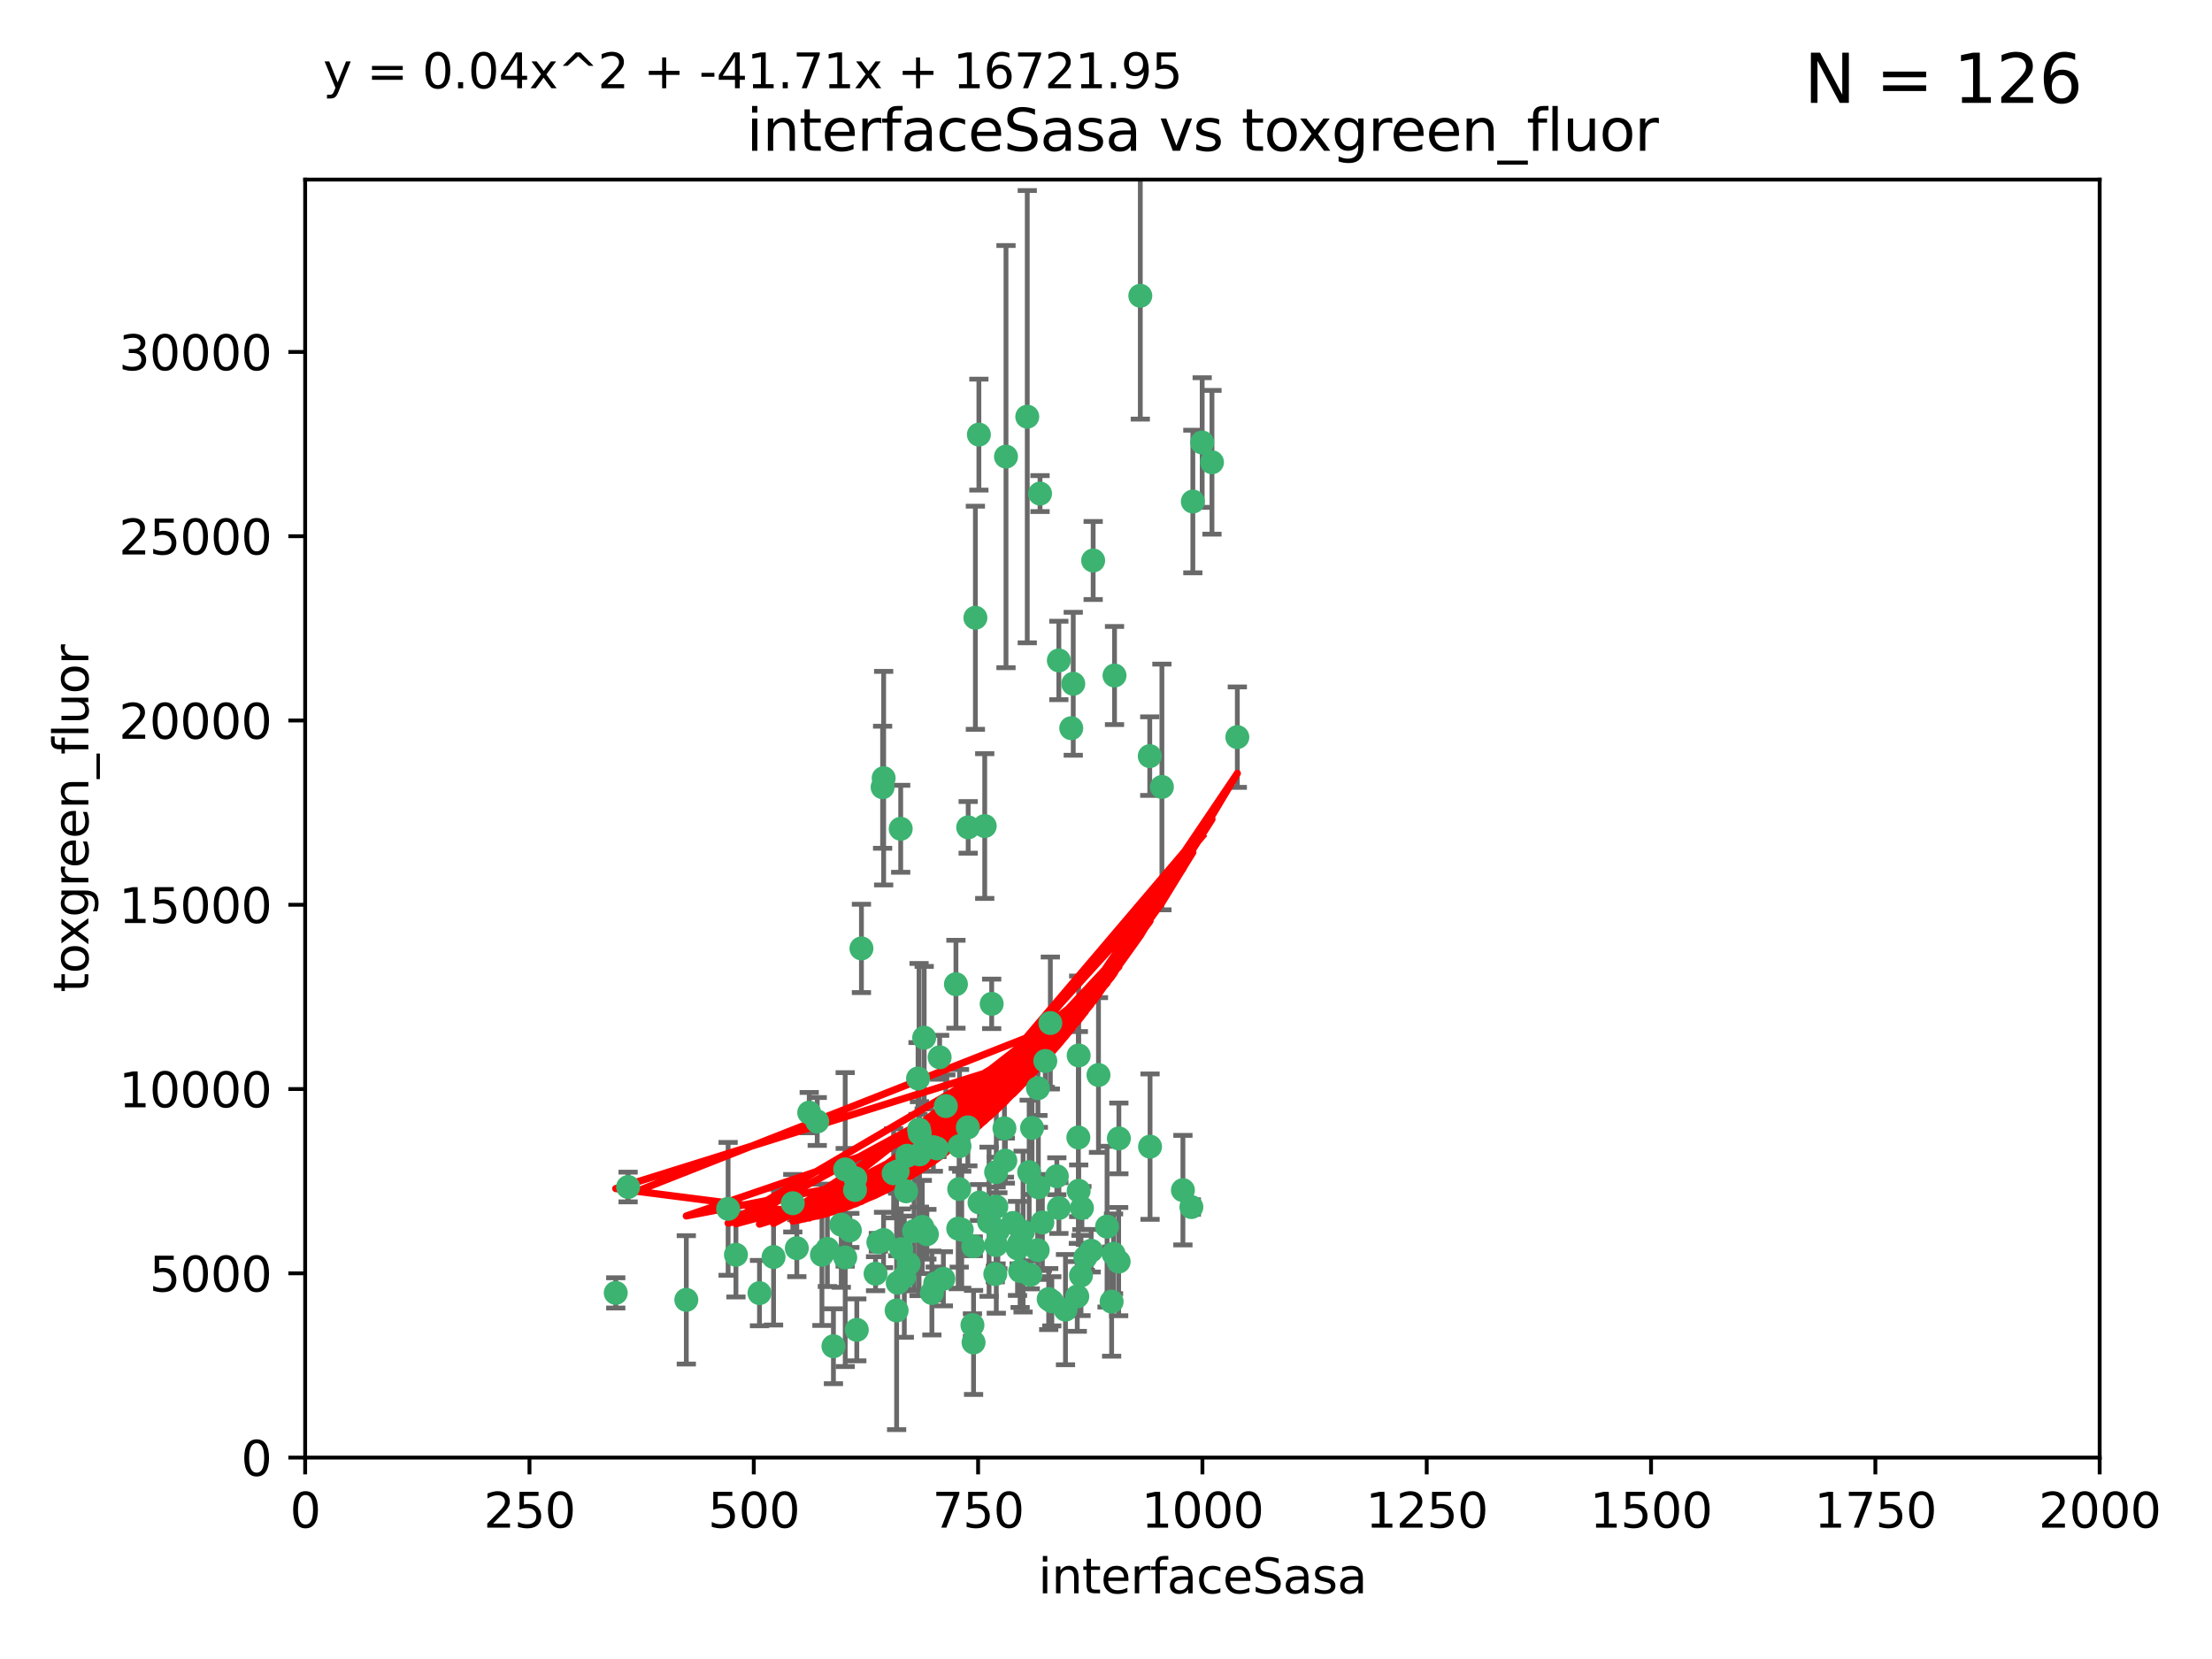 <?xml version="1.0" encoding="utf-8" standalone="no"?>
<!DOCTYPE svg PUBLIC "-//W3C//DTD SVG 1.1//EN"
  "http://www.w3.org/Graphics/SVG/1.1/DTD/svg11.dtd">
<svg xmlns:xlink="http://www.w3.org/1999/xlink" width="460.8pt" height="345.6pt" viewBox="0 0 460.8 345.6" xmlns="http://www.w3.org/2000/svg" version="1.1">
 <defs>
  <style type="text/css">*{stroke-linejoin: round; stroke-linecap: butt}</style>
 </defs>
 <g id="figure_1">
  <g id="patch_1">
   <path d="M 0 345.6 
L 460.8 345.6 
L 460.8 0 
L 0 0 
z
" style="fill: #ffffff"/>
  </g>
  <g id="axes_1">
   <g id="patch_2">
    <path d="M 63.571 303.64 
L 437.4 303.64 
L 437.4 37.411 
L 63.571 37.411 
z
" style="fill: #ffffff"/>
   </g>
   <g id="PathCollection_1">
    <defs>
     <path id="mc0bf8ed4dc" d="M 0 1.118 
C 0.297 1.118 0.581 1 0.791 0.791 
C 1 0.581 1.118 0.297 1.118 0 
C 1.118 -0.297 1 -0.581 0.791 -0.791 
C 0.581 -1 0.297 -1.118 0 -1.118 
C -0.297 -1.118 -0.581 -1 -0.791 -0.791 
C -1 -0.581 -1.118 -0.297 -1.118 0 
C -1.118 0.297 -1 0.581 -0.791 0.791 
C -0.581 1 -0.297 1.118 0 1.118 
z
" style="stroke: #3cb371"/>
    </defs>
    <g clip-path="url(#p740391f8fb)">
     <use xlink:href="#mc0bf8ed4dc" x="250.437" y="92.187" style="fill: #3cb371; stroke: #3cb371"/>
     <use xlink:href="#mc0bf8ed4dc" x="191.458" y="235.304" style="fill: #3cb371; stroke: #3cb371"/>
     <use xlink:href="#mc0bf8ed4dc" x="223.161" y="151.693" style="fill: #3cb371; stroke: #3cb371"/>
     <use xlink:href="#mc0bf8ed4dc" x="242.046" y="163.936" style="fill: #3cb371; stroke: #3cb371"/>
     <use xlink:href="#mc0bf8ed4dc" x="248.491" y="104.476" style="fill: #3cb371; stroke: #3cb371"/>
     <use xlink:href="#mc0bf8ed4dc" x="227.725" y="116.762" style="fill: #3cb371; stroke: #3cb371"/>
     <use xlink:href="#mc0bf8ed4dc" x="237.546" y="61.614" style="fill: #3cb371; stroke: #3cb371"/>
     <use xlink:href="#mc0bf8ed4dc" x="257.757" y="153.559" style="fill: #3cb371; stroke: #3cb371"/>
     <use xlink:href="#mc0bf8ed4dc" x="216.658" y="102.821" style="fill: #3cb371; stroke: #3cb371"/>
     <use xlink:href="#mc0bf8ed4dc" x="206.585" y="209.121" style="fill: #3cb371; stroke: #3cb371"/>
     <use xlink:href="#mc0bf8ed4dc" x="220.577" y="137.58" style="fill: #3cb371; stroke: #3cb371"/>
     <use xlink:href="#mc0bf8ed4dc" x="223.577" y="142.442" style="fill: #3cb371; stroke: #3cb371"/>
     <use xlink:href="#mc0bf8ed4dc" x="203.92" y="90.534" style="fill: #3cb371; stroke: #3cb371"/>
     <use xlink:href="#mc0bf8ed4dc" x="227.314" y="260.552" style="fill: #3cb371; stroke: #3cb371"/>
     <use xlink:href="#mc0bf8ed4dc" x="216.22" y="226.692" style="fill: #3cb371; stroke: #3cb371"/>
     <use xlink:href="#mc0bf8ed4dc" x="207.873" y="256.385" style="fill: #3cb371; stroke: #3cb371"/>
     <use xlink:href="#mc0bf8ed4dc" x="213.998" y="86.8" style="fill: #3cb371; stroke: #3cb371"/>
     <use xlink:href="#mc0bf8ed4dc" x="188.766" y="248.172" style="fill: #3cb371; stroke: #3cb371"/>
     <use xlink:href="#mc0bf8ed4dc" x="252.476" y="96.298" style="fill: #3cb371; stroke: #3cb371"/>
     <use xlink:href="#mc0bf8ed4dc" x="231.574" y="271.146" style="fill: #3cb371; stroke: #3cb371"/>
     <use xlink:href="#mc0bf8ed4dc" x="216.174" y="260.427" style="fill: #3cb371; stroke: #3cb371"/>
     <use xlink:href="#mc0bf8ed4dc" x="220.589" y="251.655" style="fill: #3cb371; stroke: #3cb371"/>
     <use xlink:href="#mc0bf8ed4dc" x="214.396" y="244.178" style="fill: #3cb371; stroke: #3cb371"/>
     <use xlink:href="#mc0bf8ed4dc" x="203.191" y="128.689" style="fill: #3cb371; stroke: #3cb371"/>
     <use xlink:href="#mc0bf8ed4dc" x="230.62" y="255.535" style="fill: #3cb371; stroke: #3cb371"/>
     <use xlink:href="#mc0bf8ed4dc" x="183.864" y="163.993" style="fill: #3cb371; stroke: #3cb371"/>
     <use xlink:href="#mc0bf8ed4dc" x="178.12" y="247.891" style="fill: #3cb371; stroke: #3cb371"/>
     <use xlink:href="#mc0bf8ed4dc" x="233.037" y="262.817" style="fill: #3cb371; stroke: #3cb371"/>
     <use xlink:href="#mc0bf8ed4dc" x="182.98" y="258.785" style="fill: #3cb371; stroke: #3cb371"/>
     <use xlink:href="#mc0bf8ed4dc" x="209.568" y="95.121" style="fill: #3cb371; stroke: #3cb371"/>
     <use xlink:href="#mc0bf8ed4dc" x="248.185" y="251.452" style="fill: #3cb371; stroke: #3cb371"/>
     <use xlink:href="#mc0bf8ed4dc" x="220.157" y="245.034" style="fill: #3cb371; stroke: #3cb371"/>
     <use xlink:href="#mc0bf8ed4dc" x="186.783" y="272.992" style="fill: #3cb371; stroke: #3cb371"/>
     <use xlink:href="#mc0bf8ed4dc" x="246.424" y="247.93" style="fill: #3cb371; stroke: #3cb371"/>
     <use xlink:href="#mc0bf8ed4dc" x="218.806" y="213.112" style="fill: #3cb371; stroke: #3cb371"/>
     <use xlink:href="#mc0bf8ed4dc" x="199.14" y="205.029" style="fill: #3cb371; stroke: #3cb371"/>
     <use xlink:href="#mc0bf8ed4dc" x="168.576" y="231.782" style="fill: #3cb371; stroke: #3cb371"/>
     <use xlink:href="#mc0bf8ed4dc" x="202.811" y="279.655" style="fill: #3cb371; stroke: #3cb371"/>
     <use xlink:href="#mc0bf8ed4dc" x="231.97" y="261.183" style="fill: #3cb371; stroke: #3cb371"/>
     <use xlink:href="#mc0bf8ed4dc" x="216.308" y="247.337" style="fill: #3cb371; stroke: #3cb371"/>
     <use xlink:href="#mc0bf8ed4dc" x="221.962" y="272.82" style="fill: #3cb371; stroke: #3cb371"/>
     <use xlink:href="#mc0bf8ed4dc" x="239.516" y="157.513" style="fill: #3cb371; stroke: #3cb371"/>
     <use xlink:href="#mc0bf8ed4dc" x="190.426" y="256.455" style="fill: #3cb371; stroke: #3cb371"/>
     <use xlink:href="#mc0bf8ed4dc" x="225.192" y="265.707" style="fill: #3cb371; stroke: #3cb371"/>
     <use xlink:href="#mc0bf8ed4dc" x="212.512" y="264.778" style="fill: #3cb371; stroke: #3cb371"/>
     <use xlink:href="#mc0bf8ed4dc" x="170.245" y="233.624" style="fill: #3cb371; stroke: #3cb371"/>
     <use xlink:href="#mc0bf8ed4dc" x="224.71" y="219.87" style="fill: #3cb371; stroke: #3cb371"/>
     <use xlink:href="#mc0bf8ed4dc" x="202.578" y="276.039" style="fill: #3cb371; stroke: #3cb371"/>
     <use xlink:href="#mc0bf8ed4dc" x="188.387" y="265.959" style="fill: #3cb371; stroke: #3cb371"/>
     <use xlink:href="#mc0bf8ed4dc" x="192.129" y="255.594" style="fill: #3cb371; stroke: #3cb371"/>
     <use xlink:href="#mc0bf8ed4dc" x="205.136" y="172.082" style="fill: #3cb371; stroke: #3cb371"/>
     <use xlink:href="#mc0bf8ed4dc" x="194.819" y="267.377" style="fill: #3cb371; stroke: #3cb371"/>
     <use xlink:href="#mc0bf8ed4dc" x="194.129" y="269.355" style="fill: #3cb371; stroke: #3cb371"/>
     <use xlink:href="#mc0bf8ed4dc" x="213.125" y="256.562" style="fill: #3cb371; stroke: #3cb371"/>
     <use xlink:href="#mc0bf8ed4dc" x="218.463" y="270.619" style="fill: #3cb371; stroke: #3cb371"/>
     <use xlink:href="#mc0bf8ed4dc" x="228.833" y="223.946" style="fill: #3cb371; stroke: #3cb371"/>
     <use xlink:href="#mc0bf8ed4dc" x="201.621" y="234.855" style="fill: #3cb371; stroke: #3cb371"/>
     <use xlink:href="#mc0bf8ed4dc" x="194.434" y="238.981" style="fill: #3cb371; stroke: #3cb371"/>
     <use xlink:href="#mc0bf8ed4dc" x="224.643" y="236.959" style="fill: #3cb371; stroke: #3cb371"/>
     <use xlink:href="#mc0bf8ed4dc" x="161.148" y="261.86" style="fill: #3cb371; stroke: #3cb371"/>
     <use xlink:href="#mc0bf8ed4dc" x="209.43" y="241.778" style="fill: #3cb371; stroke: #3cb371"/>
     <use xlink:href="#mc0bf8ed4dc" x="201.69" y="172.356" style="fill: #3cb371; stroke: #3cb371"/>
     <use xlink:href="#mc0bf8ed4dc" x="175.254" y="255.131" style="fill: #3cb371; stroke: #3cb371"/>
     <use xlink:href="#mc0bf8ed4dc" x="182.396" y="265.335" style="fill: #3cb371; stroke: #3cb371"/>
     <use xlink:href="#mc0bf8ed4dc" x="191.602" y="236.134" style="fill: #3cb371; stroke: #3cb371"/>
     <use xlink:href="#mc0bf8ed4dc" x="199.884" y="238.765" style="fill: #3cb371; stroke: #3cb371"/>
     <use xlink:href="#mc0bf8ed4dc" x="191.542" y="240.483" style="fill: #3cb371; stroke: #3cb371"/>
     <use xlink:href="#mc0bf8ed4dc" x="224.415" y="270.071" style="fill: #3cb371; stroke: #3cb371"/>
     <use xlink:href="#mc0bf8ed4dc" x="224.71" y="248.063" style="fill: #3cb371; stroke: #3cb371"/>
     <use xlink:href="#mc0bf8ed4dc" x="207.338" y="265.402" style="fill: #3cb371; stroke: #3cb371"/>
     <use xlink:href="#mc0bf8ed4dc" x="215" y="234.963" style="fill: #3cb371; stroke: #3cb371"/>
     <use xlink:href="#mc0bf8ed4dc" x="199.821" y="247.697" style="fill: #3cb371; stroke: #3cb371"/>
     <use xlink:href="#mc0bf8ed4dc" x="207.512" y="244.17" style="fill: #3cb371; stroke: #3cb371"/>
     <use xlink:href="#mc0bf8ed4dc" x="206.043" y="254.514" style="fill: #3cb371; stroke: #3cb371"/>
     <use xlink:href="#mc0bf8ed4dc" x="186.163" y="244.423" style="fill: #3cb371; stroke: #3cb371"/>
     <use xlink:href="#mc0bf8ed4dc" x="192.525" y="216.17" style="fill: #3cb371; stroke: #3cb371"/>
     <use xlink:href="#mc0bf8ed4dc" x="200.346" y="256.174" style="fill: #3cb371; stroke: #3cb371"/>
     <use xlink:href="#mc0bf8ed4dc" x="184.082" y="162.105" style="fill: #3cb371; stroke: #3cb371"/>
     <use xlink:href="#mc0bf8ed4dc" x="199.615" y="255.94" style="fill: #3cb371; stroke: #3cb371"/>
     <use xlink:href="#mc0bf8ed4dc" x="207.501" y="259.36" style="fill: #3cb371; stroke: #3cb371"/>
     <use xlink:href="#mc0bf8ed4dc" x="217.146" y="254.661" style="fill: #3cb371; stroke: #3cb371"/>
     <use xlink:href="#mc0bf8ed4dc" x="211.97" y="260.068" style="fill: #3cb371; stroke: #3cb371"/>
     <use xlink:href="#mc0bf8ed4dc" x="187.755" y="260.221" style="fill: #3cb371; stroke: #3cb371"/>
     <use xlink:href="#mc0bf8ed4dc" x="172.357" y="260.163" style="fill: #3cb371; stroke: #3cb371"/>
     <use xlink:href="#mc0bf8ed4dc" x="165.991" y="260.019" style="fill: #3cb371; stroke: #3cb371"/>
     <use xlink:href="#mc0bf8ed4dc" x="232.174" y="140.722" style="fill: #3cb371; stroke: #3cb371"/>
     <use xlink:href="#mc0bf8ed4dc" x="197.034" y="230.415" style="fill: #3cb371; stroke: #3cb371"/>
     <use xlink:href="#mc0bf8ed4dc" x="179.453" y="197.571" style="fill: #3cb371; stroke: #3cb371"/>
     <use xlink:href="#mc0bf8ed4dc" x="226.105" y="261.935" style="fill: #3cb371; stroke: #3cb371"/>
     <use xlink:href="#mc0bf8ed4dc" x="214.626" y="265.574" style="fill: #3cb371; stroke: #3cb371"/>
     <use xlink:href="#mc0bf8ed4dc" x="211.034" y="254.764" style="fill: #3cb371; stroke: #3cb371"/>
     <use xlink:href="#mc0bf8ed4dc" x="165.152" y="250.652" style="fill: #3cb371; stroke: #3cb371"/>
     <use xlink:href="#mc0bf8ed4dc" x="178.176" y="245.439" style="fill: #3cb371; stroke: #3cb371"/>
     <use xlink:href="#mc0bf8ed4dc" x="193.088" y="257.112" style="fill: #3cb371; stroke: #3cb371"/>
     <use xlink:href="#mc0bf8ed4dc" x="178.488" y="277.035" style="fill: #3cb371; stroke: #3cb371"/>
     <use xlink:href="#mc0bf8ed4dc" x="217.757" y="221.023" style="fill: #3cb371; stroke: #3cb371"/>
     <use xlink:href="#mc0bf8ed4dc" x="173.619" y="280.448" style="fill: #3cb371; stroke: #3cb371"/>
     <use xlink:href="#mc0bf8ed4dc" x="233.08" y="237.152" style="fill: #3cb371; stroke: #3cb371"/>
     <use xlink:href="#mc0bf8ed4dc" x="196.523" y="266.395" style="fill: #3cb371; stroke: #3cb371"/>
     <use xlink:href="#mc0bf8ed4dc" x="239.577" y="238.866" style="fill: #3cb371; stroke: #3cb371"/>
     <use xlink:href="#mc0bf8ed4dc" x="212.303" y="259.072" style="fill: #3cb371; stroke: #3cb371"/>
     <use xlink:href="#mc0bf8ed4dc" x="191.245" y="224.667" style="fill: #3cb371; stroke: #3cb371"/>
     <use xlink:href="#mc0bf8ed4dc" x="142.971" y="270.784" style="fill: #3cb371; stroke: #3cb371"/>
     <use xlink:href="#mc0bf8ed4dc" x="207.548" y="251.374" style="fill: #3cb371; stroke: #3cb371"/>
     <use xlink:href="#mc0bf8ed4dc" x="202.753" y="259.625" style="fill: #3cb371; stroke: #3cb371"/>
     <use xlink:href="#mc0bf8ed4dc" x="195.181" y="239.234" style="fill: #3cb371; stroke: #3cb371"/>
     <use xlink:href="#mc0bf8ed4dc" x="209.243" y="235.051" style="fill: #3cb371; stroke: #3cb371"/>
     <use xlink:href="#mc0bf8ed4dc" x="187.002" y="244.025" style="fill: #3cb371; stroke: #3cb371"/>
     <use xlink:href="#mc0bf8ed4dc" x="204.052" y="250.509" style="fill: #3cb371; stroke: #3cb371"/>
     <use xlink:href="#mc0bf8ed4dc" x="187.013" y="267.238" style="fill: #3cb371; stroke: #3cb371"/>
     <use xlink:href="#mc0bf8ed4dc" x="184.06" y="258.31" style="fill: #3cb371; stroke: #3cb371"/>
     <use xlink:href="#mc0bf8ed4dc" x="195.744" y="220.252" style="fill: #3cb371; stroke: #3cb371"/>
     <use xlink:href="#mc0bf8ed4dc" x="158.215" y="269.377" style="fill: #3cb371; stroke: #3cb371"/>
     <use xlink:href="#mc0bf8ed4dc" x="189.29" y="263.294" style="fill: #3cb371; stroke: #3cb371"/>
     <use xlink:href="#mc0bf8ed4dc" x="153.309" y="261.395" style="fill: #3cb371; stroke: #3cb371"/>
     <use xlink:href="#mc0bf8ed4dc" x="219.112" y="271.085" style="fill: #3cb371; stroke: #3cb371"/>
     <use xlink:href="#mc0bf8ed4dc" x="128.272" y="269.332" style="fill: #3cb371; stroke: #3cb371"/>
     <use xlink:href="#mc0bf8ed4dc" x="171.225" y="261.393" style="fill: #3cb371; stroke: #3cb371"/>
     <use xlink:href="#mc0bf8ed4dc" x="176.075" y="261.957" style="fill: #3cb371; stroke: #3cb371"/>
     <use xlink:href="#mc0bf8ed4dc" x="187.632" y="172.649" style="fill: #3cb371; stroke: #3cb371"/>
     <use xlink:href="#mc0bf8ed4dc" x="176.071" y="243.608" style="fill: #3cb371; stroke: #3cb371"/>
     <use xlink:href="#mc0bf8ed4dc" x="177.039" y="256.316" style="fill: #3cb371; stroke: #3cb371"/>
     <use xlink:href="#mc0bf8ed4dc" x="188.987" y="240.757" style="fill: #3cb371; stroke: #3cb371"/>
     <use xlink:href="#mc0bf8ed4dc" x="151.679" y="251.825" style="fill: #3cb371; stroke: #3cb371"/>
     <use xlink:href="#mc0bf8ed4dc" x="225.383" y="251.653" style="fill: #3cb371; stroke: #3cb371"/>
     <use xlink:href="#mc0bf8ed4dc" x="130.845" y="247.276" style="fill: #3cb371; stroke: #3cb371"/>
    </g>
   </g>
   <g id="matplotlib.axis_1">
    <g id="xtick_1">
     <g id="line2d_1">
      <defs>
       <path id="mcaa77f700b" d="M 0 0 
L 0 3.5 
" style="stroke: #000000; stroke-width: 0.8"/>
      </defs>
      <g>
       <use xlink:href="#mcaa77f700b" x="63.571" y="303.64" style="stroke: #000000; stroke-width: 0.8"/>
      </g>
     </g>
     <g id="text_1">
      <!-- 0 -->
      <g transform="translate(60.39 318.238)scale(0.1 -0.1)">
       <defs>
        <path id="DejaVuSans-30" d="M 2034 4250 
Q 1547 4250 1301 3770 
Q 1056 3291 1056 2328 
Q 1056 1369 1301 889 
Q 1547 409 2034 409 
Q 2525 409 2770 889 
Q 3016 1369 3016 2328 
Q 3016 3291 2770 3770 
Q 2525 4250 2034 4250 
z
M 2034 4750 
Q 2819 4750 3233 4129 
Q 3647 3509 3647 2328 
Q 3647 1150 3233 529 
Q 2819 -91 2034 -91 
Q 1250 -91 836 529 
Q 422 1150 422 2328 
Q 422 3509 836 4129 
Q 1250 4750 2034 4750 
z
" transform="scale(0.016)"/>
       </defs>
       <use xlink:href="#DejaVuSans-30"/>
      </g>
     </g>
    </g>
    <g id="xtick_2">
     <g id="line2d_2">
      <g>
       <use xlink:href="#mcaa77f700b" x="110.3" y="303.64" style="stroke: #000000; stroke-width: 0.8"/>
      </g>
     </g>
     <g id="text_2">
      <!-- 250 -->
      <g transform="translate(100.756 318.238)scale(0.1 -0.1)">
       <defs>
        <path id="DejaVuSans-32" d="M 1228 531 
L 3431 531 
L 3431 0 
L 469 0 
L 469 531 
Q 828 903 1448 1529 
Q 2069 2156 2228 2338 
Q 2531 2678 2651 2914 
Q 2772 3150 2772 3378 
Q 2772 3750 2511 3984 
Q 2250 4219 1831 4219 
Q 1534 4219 1204 4116 
Q 875 4013 500 3803 
L 500 4441 
Q 881 4594 1212 4672 
Q 1544 4750 1819 4750 
Q 2544 4750 2975 4387 
Q 3406 4025 3406 3419 
Q 3406 3131 3298 2873 
Q 3191 2616 2906 2266 
Q 2828 2175 2409 1742 
Q 1991 1309 1228 531 
z
" transform="scale(0.016)"/>
        <path id="DejaVuSans-35" d="M 691 4666 
L 3169 4666 
L 3169 4134 
L 1269 4134 
L 1269 2991 
Q 1406 3038 1543 3061 
Q 1681 3084 1819 3084 
Q 2600 3084 3056 2656 
Q 3513 2228 3513 1497 
Q 3513 744 3044 326 
Q 2575 -91 1722 -91 
Q 1428 -91 1123 -41 
Q 819 9 494 109 
L 494 744 
Q 775 591 1075 516 
Q 1375 441 1709 441 
Q 2250 441 2565 725 
Q 2881 1009 2881 1497 
Q 2881 1984 2565 2268 
Q 2250 2553 1709 2553 
Q 1456 2553 1204 2497 
Q 953 2441 691 2322 
L 691 4666 
z
" transform="scale(0.016)"/>
       </defs>
       <use xlink:href="#DejaVuSans-32"/>
       <use xlink:href="#DejaVuSans-35" x="63.623"/>
       <use xlink:href="#DejaVuSans-30" x="127.246"/>
      </g>
     </g>
    </g>
    <g id="xtick_3">
     <g id="line2d_3">
      <g>
       <use xlink:href="#mcaa77f700b" x="157.028" y="303.64" style="stroke: #000000; stroke-width: 0.8"/>
      </g>
     </g>
     <g id="text_3">
      <!-- 500 -->
      <g transform="translate(147.485 318.238)scale(0.1 -0.1)">
       <use xlink:href="#DejaVuSans-35"/>
       <use xlink:href="#DejaVuSans-30" x="63.623"/>
       <use xlink:href="#DejaVuSans-30" x="127.246"/>
      </g>
     </g>
    </g>
    <g id="xtick_4">
     <g id="line2d_4">
      <g>
       <use xlink:href="#mcaa77f700b" x="203.757" y="303.64" style="stroke: #000000; stroke-width: 0.8"/>
      </g>
     </g>
     <g id="text_4">
      <!-- 750 -->
      <g transform="translate(194.213 318.238)scale(0.1 -0.1)">
       <defs>
        <path id="DejaVuSans-37" d="M 525 4666 
L 3525 4666 
L 3525 4397 
L 1831 0 
L 1172 0 
L 2766 4134 
L 525 4134 
L 525 4666 
z
" transform="scale(0.016)"/>
       </defs>
       <use xlink:href="#DejaVuSans-37"/>
       <use xlink:href="#DejaVuSans-35" x="63.623"/>
       <use xlink:href="#DejaVuSans-30" x="127.246"/>
      </g>
     </g>
    </g>
    <g id="xtick_5">
     <g id="line2d_5">
      <g>
       <use xlink:href="#mcaa77f700b" x="250.486" y="303.64" style="stroke: #000000; stroke-width: 0.8"/>
      </g>
     </g>
     <g id="text_5">
      <!-- 1000 -->
      <g transform="translate(237.761 318.238)scale(0.1 -0.1)">
       <defs>
        <path id="DejaVuSans-31" d="M 794 531 
L 1825 531 
L 1825 4091 
L 703 3866 
L 703 4441 
L 1819 4666 
L 2450 4666 
L 2450 531 
L 3481 531 
L 3481 0 
L 794 0 
L 794 531 
z
" transform="scale(0.016)"/>
       </defs>
       <use xlink:href="#DejaVuSans-31"/>
       <use xlink:href="#DejaVuSans-30" x="63.623"/>
       <use xlink:href="#DejaVuSans-30" x="127.246"/>
       <use xlink:href="#DejaVuSans-30" x="190.869"/>
      </g>
     </g>
    </g>
    <g id="xtick_6">
     <g id="line2d_6">
      <g>
       <use xlink:href="#mcaa77f700b" x="297.214" y="303.64" style="stroke: #000000; stroke-width: 0.8"/>
      </g>
     </g>
     <g id="text_6">
      <!-- 1250 -->
      <g transform="translate(284.489 318.238)scale(0.1 -0.1)">
       <use xlink:href="#DejaVuSans-31"/>
       <use xlink:href="#DejaVuSans-32" x="63.623"/>
       <use xlink:href="#DejaVuSans-35" x="127.246"/>
       <use xlink:href="#DejaVuSans-30" x="190.869"/>
      </g>
     </g>
    </g>
    <g id="xtick_7">
     <g id="line2d_7">
      <g>
       <use xlink:href="#mcaa77f700b" x="343.943" y="303.64" style="stroke: #000000; stroke-width: 0.8"/>
      </g>
     </g>
     <g id="text_7">
      <!-- 1500 -->
      <g transform="translate(331.218 318.238)scale(0.1 -0.1)">
       <use xlink:href="#DejaVuSans-31"/>
       <use xlink:href="#DejaVuSans-35" x="63.623"/>
       <use xlink:href="#DejaVuSans-30" x="127.246"/>
       <use xlink:href="#DejaVuSans-30" x="190.869"/>
      </g>
     </g>
    </g>
    <g id="xtick_8">
     <g id="line2d_8">
      <g>
       <use xlink:href="#mcaa77f700b" x="390.671" y="303.64" style="stroke: #000000; stroke-width: 0.8"/>
      </g>
     </g>
     <g id="text_8">
      <!-- 1750 -->
      <g transform="translate(377.946 318.238)scale(0.1 -0.1)">
       <use xlink:href="#DejaVuSans-31"/>
       <use xlink:href="#DejaVuSans-37" x="63.623"/>
       <use xlink:href="#DejaVuSans-35" x="127.246"/>
       <use xlink:href="#DejaVuSans-30" x="190.869"/>
      </g>
     </g>
    </g>
    <g id="xtick_9">
     <g id="line2d_9">
      <g>
       <use xlink:href="#mcaa77f700b" x="437.4" y="303.64" style="stroke: #000000; stroke-width: 0.8"/>
      </g>
     </g>
     <g id="text_9">
      <!-- 2000 -->
      <g transform="translate(424.675 318.238)scale(0.1 -0.1)">
       <use xlink:href="#DejaVuSans-32"/>
       <use xlink:href="#DejaVuSans-30" x="63.623"/>
       <use xlink:href="#DejaVuSans-30" x="127.246"/>
       <use xlink:href="#DejaVuSans-30" x="190.869"/>
      </g>
     </g>
    </g>
    <g id="text_10">
     <!-- interfaceSasa -->
     <g transform="translate(216.279 331.917)scale(0.1 -0.1)">
      <defs>
       <path id="DejaVuSans-69" d="M 603 3500 
L 1178 3500 
L 1178 0 
L 603 0 
L 603 3500 
z
M 603 4863 
L 1178 4863 
L 1178 4134 
L 603 4134 
L 603 4863 
z
" transform="scale(0.016)"/>
       <path id="DejaVuSans-6e" d="M 3513 2113 
L 3513 0 
L 2938 0 
L 2938 2094 
Q 2938 2591 2744 2837 
Q 2550 3084 2163 3084 
Q 1697 3084 1428 2787 
Q 1159 2491 1159 1978 
L 1159 0 
L 581 0 
L 581 3500 
L 1159 3500 
L 1159 2956 
Q 1366 3272 1645 3428 
Q 1925 3584 2291 3584 
Q 2894 3584 3203 3211 
Q 3513 2838 3513 2113 
z
" transform="scale(0.016)"/>
       <path id="DejaVuSans-74" d="M 1172 4494 
L 1172 3500 
L 2356 3500 
L 2356 3053 
L 1172 3053 
L 1172 1153 
Q 1172 725 1289 603 
Q 1406 481 1766 481 
L 2356 481 
L 2356 0 
L 1766 0 
Q 1100 0 847 248 
Q 594 497 594 1153 
L 594 3053 
L 172 3053 
L 172 3500 
L 594 3500 
L 594 4494 
L 1172 4494 
z
" transform="scale(0.016)"/>
       <path id="DejaVuSans-65" d="M 3597 1894 
L 3597 1613 
L 953 1613 
Q 991 1019 1311 708 
Q 1631 397 2203 397 
Q 2534 397 2845 478 
Q 3156 559 3463 722 
L 3463 178 
Q 3153 47 2828 -22 
Q 2503 -91 2169 -91 
Q 1331 -91 842 396 
Q 353 884 353 1716 
Q 353 2575 817 3079 
Q 1281 3584 2069 3584 
Q 2775 3584 3186 3129 
Q 3597 2675 3597 1894 
z
M 3022 2063 
Q 3016 2534 2758 2815 
Q 2500 3097 2075 3097 
Q 1594 3097 1305 2825 
Q 1016 2553 972 2059 
L 3022 2063 
z
" transform="scale(0.016)"/>
       <path id="DejaVuSans-72" d="M 2631 2963 
Q 2534 3019 2420 3045 
Q 2306 3072 2169 3072 
Q 1681 3072 1420 2755 
Q 1159 2438 1159 1844 
L 1159 0 
L 581 0 
L 581 3500 
L 1159 3500 
L 1159 2956 
Q 1341 3275 1631 3429 
Q 1922 3584 2338 3584 
Q 2397 3584 2469 3576 
Q 2541 3569 2628 3553 
L 2631 2963 
z
" transform="scale(0.016)"/>
       <path id="DejaVuSans-66" d="M 2375 4863 
L 2375 4384 
L 1825 4384 
Q 1516 4384 1395 4259 
Q 1275 4134 1275 3809 
L 1275 3500 
L 2222 3500 
L 2222 3053 
L 1275 3053 
L 1275 0 
L 697 0 
L 697 3053 
L 147 3053 
L 147 3500 
L 697 3500 
L 697 3744 
Q 697 4328 969 4595 
Q 1241 4863 1831 4863 
L 2375 4863 
z
" transform="scale(0.016)"/>
       <path id="DejaVuSans-61" d="M 2194 1759 
Q 1497 1759 1228 1600 
Q 959 1441 959 1056 
Q 959 750 1161 570 
Q 1363 391 1709 391 
Q 2188 391 2477 730 
Q 2766 1069 2766 1631 
L 2766 1759 
L 2194 1759 
z
M 3341 1997 
L 3341 0 
L 2766 0 
L 2766 531 
Q 2569 213 2275 61 
Q 1981 -91 1556 -91 
Q 1019 -91 701 211 
Q 384 513 384 1019 
Q 384 1609 779 1909 
Q 1175 2209 1959 2209 
L 2766 2209 
L 2766 2266 
Q 2766 2663 2505 2880 
Q 2244 3097 1772 3097 
Q 1472 3097 1187 3025 
Q 903 2953 641 2809 
L 641 3341 
Q 956 3463 1253 3523 
Q 1550 3584 1831 3584 
Q 2591 3584 2966 3190 
Q 3341 2797 3341 1997 
z
" transform="scale(0.016)"/>
       <path id="DejaVuSans-63" d="M 3122 3366 
L 3122 2828 
Q 2878 2963 2633 3030 
Q 2388 3097 2138 3097 
Q 1578 3097 1268 2742 
Q 959 2388 959 1747 
Q 959 1106 1268 751 
Q 1578 397 2138 397 
Q 2388 397 2633 464 
Q 2878 531 3122 666 
L 3122 134 
Q 2881 22 2623 -34 
Q 2366 -91 2075 -91 
Q 1284 -91 818 406 
Q 353 903 353 1747 
Q 353 2603 823 3093 
Q 1294 3584 2113 3584 
Q 2378 3584 2631 3529 
Q 2884 3475 3122 3366 
z
" transform="scale(0.016)"/>
       <path id="DejaVuSans-53" d="M 3425 4513 
L 3425 3897 
Q 3066 4069 2747 4153 
Q 2428 4238 2131 4238 
Q 1616 4238 1336 4038 
Q 1056 3838 1056 3469 
Q 1056 3159 1242 3001 
Q 1428 2844 1947 2747 
L 2328 2669 
Q 3034 2534 3370 2195 
Q 3706 1856 3706 1288 
Q 3706 609 3251 259 
Q 2797 -91 1919 -91 
Q 1588 -91 1214 -16 
Q 841 59 441 206 
L 441 856 
Q 825 641 1194 531 
Q 1563 422 1919 422 
Q 2459 422 2753 634 
Q 3047 847 3047 1241 
Q 3047 1584 2836 1778 
Q 2625 1972 2144 2069 
L 1759 2144 
Q 1053 2284 737 2584 
Q 422 2884 422 3419 
Q 422 4038 858 4394 
Q 1294 4750 2059 4750 
Q 2388 4750 2728 4690 
Q 3069 4631 3425 4513 
z
" transform="scale(0.016)"/>
       <path id="DejaVuSans-73" d="M 2834 3397 
L 2834 2853 
Q 2591 2978 2328 3040 
Q 2066 3103 1784 3103 
Q 1356 3103 1142 2972 
Q 928 2841 928 2578 
Q 928 2378 1081 2264 
Q 1234 2150 1697 2047 
L 1894 2003 
Q 2506 1872 2764 1633 
Q 3022 1394 3022 966 
Q 3022 478 2636 193 
Q 2250 -91 1575 -91 
Q 1294 -91 989 -36 
Q 684 19 347 128 
L 347 722 
Q 666 556 975 473 
Q 1284 391 1588 391 
Q 1994 391 2212 530 
Q 2431 669 2431 922 
Q 2431 1156 2273 1281 
Q 2116 1406 1581 1522 
L 1381 1569 
Q 847 1681 609 1914 
Q 372 2147 372 2553 
Q 372 3047 722 3315 
Q 1072 3584 1716 3584 
Q 2034 3584 2315 3537 
Q 2597 3491 2834 3397 
z
" transform="scale(0.016)"/>
      </defs>
      <use xlink:href="#DejaVuSans-69"/>
      <use xlink:href="#DejaVuSans-6e" x="27.783"/>
      <use xlink:href="#DejaVuSans-74" x="91.162"/>
      <use xlink:href="#DejaVuSans-65" x="130.371"/>
      <use xlink:href="#DejaVuSans-72" x="191.895"/>
      <use xlink:href="#DejaVuSans-66" x="233.008"/>
      <use xlink:href="#DejaVuSans-61" x="268.213"/>
      <use xlink:href="#DejaVuSans-63" x="329.492"/>
      <use xlink:href="#DejaVuSans-65" x="384.473"/>
      <use xlink:href="#DejaVuSans-53" x="445.996"/>
      <use xlink:href="#DejaVuSans-61" x="509.473"/>
      <use xlink:href="#DejaVuSans-73" x="570.752"/>
      <use xlink:href="#DejaVuSans-61" x="622.852"/>
     </g>
    </g>
   </g>
   <g id="matplotlib.axis_2">
    <g id="ytick_1">
     <g id="line2d_10">
      <defs>
       <path id="m71adb51f52" d="M 0 0 
L -3.5 0 
" style="stroke: #000000; stroke-width: 0.8"/>
      </defs>
      <g>
       <use xlink:href="#m71adb51f52" x="63.571" y="303.64" style="stroke: #000000; stroke-width: 0.8"/>
      </g>
     </g>
     <g id="text_11">
      <!-- 0 -->
      <g transform="translate(50.209 307.439)scale(0.1 -0.1)">
       <use xlink:href="#DejaVuSans-30"/>
      </g>
     </g>
    </g>
    <g id="ytick_2">
     <g id="line2d_11">
      <g>
       <use xlink:href="#m71adb51f52" x="63.571" y="265.253" style="stroke: #000000; stroke-width: 0.8"/>
      </g>
     </g>
     <g id="text_12">
      <!-- 5000 -->
      <g transform="translate(31.121 269.052)scale(0.1 -0.1)">
       <use xlink:href="#DejaVuSans-35"/>
       <use xlink:href="#DejaVuSans-30" x="63.623"/>
       <use xlink:href="#DejaVuSans-30" x="127.246"/>
       <use xlink:href="#DejaVuSans-30" x="190.869"/>
      </g>
     </g>
    </g>
    <g id="ytick_3">
     <g id="line2d_12">
      <g>
       <use xlink:href="#m71adb51f52" x="63.571" y="226.866" style="stroke: #000000; stroke-width: 0.8"/>
      </g>
     </g>
     <g id="text_13">
      <!-- 10000 -->
      <g transform="translate(24.759 230.665)scale(0.1 -0.1)">
       <use xlink:href="#DejaVuSans-31"/>
       <use xlink:href="#DejaVuSans-30" x="63.623"/>
       <use xlink:href="#DejaVuSans-30" x="127.246"/>
       <use xlink:href="#DejaVuSans-30" x="190.869"/>
       <use xlink:href="#DejaVuSans-30" x="254.492"/>
      </g>
     </g>
    </g>
    <g id="ytick_4">
     <g id="line2d_13">
      <g>
       <use xlink:href="#m71adb51f52" x="63.571" y="188.479" style="stroke: #000000; stroke-width: 0.8"/>
      </g>
     </g>
     <g id="text_14">
      <!-- 15000 -->
      <g transform="translate(24.759 192.278)scale(0.1 -0.1)">
       <use xlink:href="#DejaVuSans-31"/>
       <use xlink:href="#DejaVuSans-35" x="63.623"/>
       <use xlink:href="#DejaVuSans-30" x="127.246"/>
       <use xlink:href="#DejaVuSans-30" x="190.869"/>
       <use xlink:href="#DejaVuSans-30" x="254.492"/>
      </g>
     </g>
    </g>
    <g id="ytick_5">
     <g id="line2d_14">
      <g>
       <use xlink:href="#m71adb51f52" x="63.571" y="150.092" style="stroke: #000000; stroke-width: 0.8"/>
      </g>
     </g>
     <g id="text_15">
      <!-- 20000 -->
      <g transform="translate(24.759 153.891)scale(0.1 -0.1)">
       <use xlink:href="#DejaVuSans-32"/>
       <use xlink:href="#DejaVuSans-30" x="63.623"/>
       <use xlink:href="#DejaVuSans-30" x="127.246"/>
       <use xlink:href="#DejaVuSans-30" x="190.869"/>
       <use xlink:href="#DejaVuSans-30" x="254.492"/>
      </g>
     </g>
    </g>
    <g id="ytick_6">
     <g id="line2d_15">
      <g>
       <use xlink:href="#m71adb51f52" x="63.571" y="111.705" style="stroke: #000000; stroke-width: 0.8"/>
      </g>
     </g>
     <g id="text_16">
      <!-- 25000 -->
      <g transform="translate(24.759 115.504)scale(0.1 -0.1)">
       <use xlink:href="#DejaVuSans-32"/>
       <use xlink:href="#DejaVuSans-35" x="63.623"/>
       <use xlink:href="#DejaVuSans-30" x="127.246"/>
       <use xlink:href="#DejaVuSans-30" x="190.869"/>
       <use xlink:href="#DejaVuSans-30" x="254.492"/>
      </g>
     </g>
    </g>
    <g id="ytick_7">
     <g id="line2d_16">
      <g>
       <use xlink:href="#m71adb51f52" x="63.571" y="73.317" style="stroke: #000000; stroke-width: 0.8"/>
      </g>
     </g>
     <g id="text_17">
      <!-- 30000 -->
      <g transform="translate(24.759 77.117)scale(0.1 -0.1)">
       <defs>
        <path id="DejaVuSans-33" d="M 2597 2516 
Q 3050 2419 3304 2112 
Q 3559 1806 3559 1356 
Q 3559 666 3084 287 
Q 2609 -91 1734 -91 
Q 1441 -91 1130 -33 
Q 819 25 488 141 
L 488 750 
Q 750 597 1062 519 
Q 1375 441 1716 441 
Q 2309 441 2620 675 
Q 2931 909 2931 1356 
Q 2931 1769 2642 2001 
Q 2353 2234 1838 2234 
L 1294 2234 
L 1294 2753 
L 1863 2753 
Q 2328 2753 2575 2939 
Q 2822 3125 2822 3475 
Q 2822 3834 2567 4026 
Q 2313 4219 1838 4219 
Q 1578 4219 1281 4162 
Q 984 4106 628 3988 
L 628 4550 
Q 988 4650 1302 4700 
Q 1616 4750 1894 4750 
Q 2613 4750 3031 4423 
Q 3450 4097 3450 3541 
Q 3450 3153 3228 2886 
Q 3006 2619 2597 2516 
z
" transform="scale(0.016)"/>
       </defs>
       <use xlink:href="#DejaVuSans-33"/>
       <use xlink:href="#DejaVuSans-30" x="63.623"/>
       <use xlink:href="#DejaVuSans-30" x="127.246"/>
       <use xlink:href="#DejaVuSans-30" x="190.869"/>
       <use xlink:href="#DejaVuSans-30" x="254.492"/>
      </g>
     </g>
    </g>
    <g id="text_18">
     <!-- toxgreen_fluor -->
     <g transform="translate(18.401 206.72)rotate(-90)scale(0.1 -0.1)">
      <defs>
       <path id="DejaVuSans-6f" d="M 1959 3097 
Q 1497 3097 1228 2736 
Q 959 2375 959 1747 
Q 959 1119 1226 758 
Q 1494 397 1959 397 
Q 2419 397 2687 759 
Q 2956 1122 2956 1747 
Q 2956 2369 2687 2733 
Q 2419 3097 1959 3097 
z
M 1959 3584 
Q 2709 3584 3137 3096 
Q 3566 2609 3566 1747 
Q 3566 888 3137 398 
Q 2709 -91 1959 -91 
Q 1206 -91 779 398 
Q 353 888 353 1747 
Q 353 2609 779 3096 
Q 1206 3584 1959 3584 
z
" transform="scale(0.016)"/>
       <path id="DejaVuSans-78" d="M 3513 3500 
L 2247 1797 
L 3578 0 
L 2900 0 
L 1881 1375 
L 863 0 
L 184 0 
L 1544 1831 
L 300 3500 
L 978 3500 
L 1906 2253 
L 2834 3500 
L 3513 3500 
z
" transform="scale(0.016)"/>
       <path id="DejaVuSans-67" d="M 2906 1791 
Q 2906 2416 2648 2759 
Q 2391 3103 1925 3103 
Q 1463 3103 1205 2759 
Q 947 2416 947 1791 
Q 947 1169 1205 825 
Q 1463 481 1925 481 
Q 2391 481 2648 825 
Q 2906 1169 2906 1791 
z
M 3481 434 
Q 3481 -459 3084 -895 
Q 2688 -1331 1869 -1331 
Q 1566 -1331 1297 -1286 
Q 1028 -1241 775 -1147 
L 775 -588 
Q 1028 -725 1275 -790 
Q 1522 -856 1778 -856 
Q 2344 -856 2625 -561 
Q 2906 -266 2906 331 
L 2906 616 
Q 2728 306 2450 153 
Q 2172 0 1784 0 
Q 1141 0 747 490 
Q 353 981 353 1791 
Q 353 2603 747 3093 
Q 1141 3584 1784 3584 
Q 2172 3584 2450 3431 
Q 2728 3278 2906 2969 
L 2906 3500 
L 3481 3500 
L 3481 434 
z
" transform="scale(0.016)"/>
       <path id="DejaVuSans-5f" d="M 3263 -1063 
L 3263 -1509 
L -63 -1509 
L -63 -1063 
L 3263 -1063 
z
" transform="scale(0.016)"/>
       <path id="DejaVuSans-6c" d="M 603 4863 
L 1178 4863 
L 1178 0 
L 603 0 
L 603 4863 
z
" transform="scale(0.016)"/>
       <path id="DejaVuSans-75" d="M 544 1381 
L 544 3500 
L 1119 3500 
L 1119 1403 
Q 1119 906 1312 657 
Q 1506 409 1894 409 
Q 2359 409 2629 706 
Q 2900 1003 2900 1516 
L 2900 3500 
L 3475 3500 
L 3475 0 
L 2900 0 
L 2900 538 
Q 2691 219 2414 64 
Q 2138 -91 1772 -91 
Q 1169 -91 856 284 
Q 544 659 544 1381 
z
M 1991 3584 
L 1991 3584 
z
" transform="scale(0.016)"/>
      </defs>
      <use xlink:href="#DejaVuSans-74"/>
      <use xlink:href="#DejaVuSans-6f" x="39.209"/>
      <use xlink:href="#DejaVuSans-78" x="97.266"/>
      <use xlink:href="#DejaVuSans-67" x="156.445"/>
      <use xlink:href="#DejaVuSans-72" x="219.922"/>
      <use xlink:href="#DejaVuSans-65" x="258.785"/>
      <use xlink:href="#DejaVuSans-65" x="320.309"/>
      <use xlink:href="#DejaVuSans-6e" x="381.832"/>
      <use xlink:href="#DejaVuSans-5f" x="445.211"/>
      <use xlink:href="#DejaVuSans-66" x="495.211"/>
      <use xlink:href="#DejaVuSans-6c" x="530.416"/>
      <use xlink:href="#DejaVuSans-75" x="558.199"/>
      <use xlink:href="#DejaVuSans-6f" x="621.578"/>
      <use xlink:href="#DejaVuSans-72" x="682.76"/>
     </g>
    </g>
   </g>
   <g id="LineCollection_1">
    <path d="M 250.437 105.69 
L 250.437 78.685 
" clip-path="url(#p740391f8fb)" style="fill: none; stroke: #696969"/>
    <path d="M 191.458 269.906 
L 191.458 200.702 
" clip-path="url(#p740391f8fb)" style="fill: none; stroke: #696969"/>
    <path d="M 223.161 152.217 
L 223.161 151.168 
" clip-path="url(#p740391f8fb)" style="fill: none; stroke: #696969"/>
    <path d="M 242.046 189.529 
L 242.046 138.343 
" clip-path="url(#p740391f8fb)" style="fill: none; stroke: #696969"/>
    <path d="M 248.491 119.328 
L 248.491 89.623 
" clip-path="url(#p740391f8fb)" style="fill: none; stroke: #696969"/>
    <path d="M 227.725 124.89 
L 227.725 108.635 
" clip-path="url(#p740391f8fb)" style="fill: none; stroke: #696969"/>
    <path d="M 237.546 87.306 
L 237.546 35.922 
" clip-path="url(#p740391f8fb)" style="fill: none; stroke: #696969"/>
    <path d="M 257.757 164.019 
L 257.757 143.098 
" clip-path="url(#p740391f8fb)" style="fill: none; stroke: #696969"/>
    <path d="M 216.658 106.565 
L 216.658 99.077 
" clip-path="url(#p740391f8fb)" style="fill: none; stroke: #696969"/>
    <path d="M 206.585 214.275 
L 206.585 203.967 
" clip-path="url(#p740391f8fb)" style="fill: none; stroke: #696969"/>
    <path d="M 220.577 145.75 
L 220.577 129.411 
" clip-path="url(#p740391f8fb)" style="fill: none; stroke: #696969"/>
    <path d="M 223.577 157.326 
L 223.577 127.559 
" clip-path="url(#p740391f8fb)" style="fill: none; stroke: #696969"/>
    <path d="M 203.92 102.091 
L 203.92 78.978 
" clip-path="url(#p740391f8fb)" style="fill: none; stroke: #696969"/>
    <path d="M 227.314 264.982 
L 227.314 256.122 
" clip-path="url(#p740391f8fb)" style="fill: none; stroke: #696969"/>
    <path d="M 216.22 232.376 
L 216.22 221.008 
" clip-path="url(#p740391f8fb)" style="fill: none; stroke: #696969"/>
    <path d="M 207.873 264.301 
L 207.873 248.47 
" clip-path="url(#p740391f8fb)" style="fill: none; stroke: #696969"/>
    <path d="M 213.998 133.906 
L 213.998 39.694 
" clip-path="url(#p740391f8fb)" style="fill: none; stroke: #696969"/>
    <path d="M 188.766 248.702 
L 188.766 247.642 
" clip-path="url(#p740391f8fb)" style="fill: none; stroke: #696969"/>
    <path d="M 252.476 111.272 
L 252.476 81.324 
" clip-path="url(#p740391f8fb)" style="fill: none; stroke: #696969"/>
    <path d="M 231.574 282.519 
L 231.574 259.772 
" clip-path="url(#p740391f8fb)" style="fill: none; stroke: #696969"/>
    <path d="M 216.174 266.526 
L 216.174 254.328 
" clip-path="url(#p740391f8fb)" style="fill: none; stroke: #696969"/>
    <path d="M 220.589 256.945 
L 220.589 246.364 
" clip-path="url(#p740391f8fb)" style="fill: none; stroke: #696969"/>
    <path d="M 214.396 259.164 
L 214.396 229.192 
" clip-path="url(#p740391f8fb)" style="fill: none; stroke: #696969"/>
    <path d="M 203.191 151.927 
L 203.191 105.45 
" clip-path="url(#p740391f8fb)" style="fill: none; stroke: #696969"/>
    <path d="M 230.62 272.278 
L 230.62 238.793 
" clip-path="url(#p740391f8fb)" style="fill: none; stroke: #696969"/>
    <path d="M 183.864 176.705 
L 183.864 151.281 
" clip-path="url(#p740391f8fb)" style="fill: none; stroke: #696969"/>
    <path d="M 178.12 248.596 
L 178.12 247.186 
" clip-path="url(#p740391f8fb)" style="fill: none; stroke: #696969"/>
    <path d="M 233.037 274.093 
L 233.037 251.542 
" clip-path="url(#p740391f8fb)" style="fill: none; stroke: #696969"/>
    <path d="M 182.98 260.629 
L 182.98 256.941 
" clip-path="url(#p740391f8fb)" style="fill: none; stroke: #696969"/>
    <path d="M 209.568 139.091 
L 209.568 51.151 
" clip-path="url(#p740391f8fb)" style="fill: none; stroke: #696969"/>
    <path d="M 248.185 252.966 
L 248.185 249.939 
" clip-path="url(#p740391f8fb)" style="fill: none; stroke: #696969"/>
    <path d="M 220.157 248.879 
L 220.157 241.19 
" clip-path="url(#p740391f8fb)" style="fill: none; stroke: #696969"/>
    <path d="M 186.783 297.815 
L 186.783 248.168 
" clip-path="url(#p740391f8fb)" style="fill: none; stroke: #696969"/>
    <path d="M 246.424 259.34 
L 246.424 236.521 
" clip-path="url(#p740391f8fb)" style="fill: none; stroke: #696969"/>
    <path d="M 218.806 226.857 
L 218.806 199.366 
" clip-path="url(#p740391f8fb)" style="fill: none; stroke: #696969"/>
    <path d="M 199.14 214.186 
L 199.14 195.873 
" clip-path="url(#p740391f8fb)" style="fill: none; stroke: #696969"/>
    <path d="M 168.576 235.981 
L 168.576 227.583 
" clip-path="url(#p740391f8fb)" style="fill: none; stroke: #696969"/>
    <path d="M 202.811 290.49 
L 202.811 268.821 
" clip-path="url(#p740391f8fb)" style="fill: none; stroke: #696969"/>
    <path d="M 231.97 269.484 
L 231.97 252.882 
" clip-path="url(#p740391f8fb)" style="fill: none; stroke: #696969"/>
    <path d="M 216.308 259.829 
L 216.308 234.844 
" clip-path="url(#p740391f8fb)" style="fill: none; stroke: #696969"/>
    <path d="M 221.962 284.302 
L 221.962 261.339 
" clip-path="url(#p740391f8fb)" style="fill: none; stroke: #696969"/>
    <path d="M 239.516 165.694 
L 239.516 149.332 
" clip-path="url(#p740391f8fb)" style="fill: none; stroke: #696969"/>
    <path d="M 190.426 268.903 
L 190.426 244.008 
" clip-path="url(#p740391f8fb)" style="fill: none; stroke: #696969"/>
    <path d="M 225.192 274.064 
L 225.192 257.35 
" clip-path="url(#p740391f8fb)" style="fill: none; stroke: #696969"/>
    <path d="M 212.512 272.37 
L 212.512 257.186 
" clip-path="url(#p740391f8fb)" style="fill: none; stroke: #696969"/>
    <path d="M 170.245 238.611 
L 170.245 228.638 
" clip-path="url(#p740391f8fb)" style="fill: none; stroke: #696969"/>
    <path d="M 224.71 236.411 
L 224.71 203.328 
" clip-path="url(#p740391f8fb)" style="fill: none; stroke: #696969"/>
    <path d="M 202.578 278.398 
L 202.578 273.681 
" clip-path="url(#p740391f8fb)" style="fill: none; stroke: #696969"/>
    <path d="M 188.387 278.581 
L 188.387 253.336 
" clip-path="url(#p740391f8fb)" style="fill: none; stroke: #696969"/>
    <path d="M 192.129 265.294 
L 192.129 245.895 
" clip-path="url(#p740391f8fb)" style="fill: none; stroke: #696969"/>
    <path d="M 205.136 187.16 
L 205.136 157.004 
" clip-path="url(#p740391f8fb)" style="fill: none; stroke: #696969"/>
    <path d="M 194.819 270.81 
L 194.819 263.945 
" clip-path="url(#p740391f8fb)" style="fill: none; stroke: #696969"/>
    <path d="M 194.129 278.095 
L 194.129 260.616 
" clip-path="url(#p740391f8fb)" style="fill: none; stroke: #696969"/>
    <path d="M 213.125 273.32 
L 213.125 239.805 
" clip-path="url(#p740391f8fb)" style="fill: none; stroke: #696969"/>
    <path d="M 218.463 276.981 
L 218.463 264.258 
" clip-path="url(#p740391f8fb)" style="fill: none; stroke: #696969"/>
    <path d="M 228.833 240.063 
L 228.833 207.829 
" clip-path="url(#p740391f8fb)" style="fill: none; stroke: #696969"/>
    <path d="M 201.621 242.872 
L 201.621 226.838 
" clip-path="url(#p740391f8fb)" style="fill: none; stroke: #696969"/>
    <path d="M 194.434 243.993 
L 194.434 233.968 
" clip-path="url(#p740391f8fb)" style="fill: none; stroke: #696969"/>
    <path d="M 224.643 259.025 
L 224.643 214.892 
" clip-path="url(#p740391f8fb)" style="fill: none; stroke: #696969"/>
    <path d="M 161.148 276.024 
L 161.148 247.696 
" clip-path="url(#p740391f8fb)" style="fill: none; stroke: #696969"/>
    <path d="M 209.43 246.466 
L 209.43 237.089 
" clip-path="url(#p740391f8fb)" style="fill: none; stroke: #696969"/>
    <path d="M 201.69 177.734 
L 201.69 166.978 
" clip-path="url(#p740391f8fb)" style="fill: none; stroke: #696969"/>
    <path d="M 175.254 268.162 
L 175.254 242.1 
" clip-path="url(#p740391f8fb)" style="fill: none; stroke: #696969"/>
    <path d="M 182.396 268.88 
L 182.396 261.79 
" clip-path="url(#p740391f8fb)" style="fill: none; stroke: #696969"/>
    <path d="M 191.602 238.046 
L 191.602 234.222 
" clip-path="url(#p740391f8fb)" style="fill: none; stroke: #696969"/>
    <path d="M 199.884 254.738 
L 199.884 222.792 
" clip-path="url(#p740391f8fb)" style="fill: none; stroke: #696969"/>
    <path d="M 191.542 251.462 
L 191.542 229.504 
" clip-path="url(#p740391f8fb)" style="fill: none; stroke: #696969"/>
    <path d="M 224.415 277.335 
L 224.415 262.806 
" clip-path="url(#p740391f8fb)" style="fill: none; stroke: #696969"/>
    <path d="M 224.71 253.445 
L 224.71 242.681 
" clip-path="url(#p740391f8fb)" style="fill: none; stroke: #696969"/>
    <path d="M 207.338 267.033 
L 207.338 263.771 
" clip-path="url(#p740391f8fb)" style="fill: none; stroke: #696969"/>
    <path d="M 215 248.827 
L 215 221.1 
" clip-path="url(#p740391f8fb)" style="fill: none; stroke: #696969"/>
    <path d="M 199.821 263.964 
L 199.821 231.431 
" clip-path="url(#p740391f8fb)" style="fill: none; stroke: #696969"/>
    <path d="M 207.512 247.273 
L 207.512 241.068 
" clip-path="url(#p740391f8fb)" style="fill: none; stroke: #696969"/>
    <path d="M 206.043 270.051 
L 206.043 238.978 
" clip-path="url(#p740391f8fb)" style="fill: none; stroke: #696969"/>
    <path d="M 186.163 253.704 
L 186.163 235.142 
" clip-path="url(#p740391f8fb)" style="fill: none; stroke: #696969"/>
    <path d="M 192.525 231.016 
L 192.525 201.324 
" clip-path="url(#p740391f8fb)" style="fill: none; stroke: #696969"/>
    <path d="M 200.346 268.35 
L 200.346 243.999 
" clip-path="url(#p740391f8fb)" style="fill: none; stroke: #696969"/>
    <path d="M 184.082 184.351 
L 184.082 139.86 
" clip-path="url(#p740391f8fb)" style="fill: none; stroke: #696969"/>
    <path d="M 199.615 268.474 
L 199.615 243.405 
" clip-path="url(#p740391f8fb)" style="fill: none; stroke: #696969"/>
    <path d="M 207.501 263.278 
L 207.501 255.442 
" clip-path="url(#p740391f8fb)" style="fill: none; stroke: #696969"/>
    <path d="M 217.146 264.658 
L 217.146 244.664 
" clip-path="url(#p740391f8fb)" style="fill: none; stroke: #696969"/>
    <path d="M 211.97 269.86 
L 211.97 250.276 
" clip-path="url(#p740391f8fb)" style="fill: none; stroke: #696969"/>
    <path d="M 187.755 268.597 
L 187.755 251.844 
" clip-path="url(#p740391f8fb)" style="fill: none; stroke: #696969"/>
    <path d="M 172.357 268.001 
L 172.357 252.325 
" clip-path="url(#p740391f8fb)" style="fill: none; stroke: #696969"/>
    <path d="M 165.991 265.948 
L 165.991 254.089 
" clip-path="url(#p740391f8fb)" style="fill: none; stroke: #696969"/>
    <path d="M 232.174 150.938 
L 232.174 130.506 
" clip-path="url(#p740391f8fb)" style="fill: none; stroke: #696969"/>
    <path d="M 197.034 236.913 
L 197.034 223.916 
" clip-path="url(#p740391f8fb)" style="fill: none; stroke: #696969"/>
    <path d="M 179.453 206.772 
L 179.453 188.371 
" clip-path="url(#p740391f8fb)" style="fill: none; stroke: #696969"/>
    <path d="M 226.105 264.632 
L 226.105 259.238 
" clip-path="url(#p740391f8fb)" style="fill: none; stroke: #696969"/>
    <path d="M 214.626 268.491 
L 214.626 262.657 
" clip-path="url(#p740391f8fb)" style="fill: none; stroke: #696969"/>
    <path d="M 211.034 256.256 
L 211.034 253.272 
" clip-path="url(#p740391f8fb)" style="fill: none; stroke: #696969"/>
    <path d="M 165.152 256.643 
L 165.152 244.66 
" clip-path="url(#p740391f8fb)" style="fill: none; stroke: #696969"/>
    <path d="M 178.176 249.147 
L 178.176 241.731 
" clip-path="url(#p740391f8fb)" style="fill: none; stroke: #696969"/>
    <path d="M 193.088 262.288 
L 193.088 251.936 
" clip-path="url(#p740391f8fb)" style="fill: none; stroke: #696969"/>
    <path d="M 178.488 283.483 
L 178.488 270.588 
" clip-path="url(#p740391f8fb)" style="fill: none; stroke: #696969"/>
    <path d="M 217.757 226.502 
L 217.757 215.543 
" clip-path="url(#p740391f8fb)" style="fill: none; stroke: #696969"/>
    <path d="M 173.619 288.249 
L 173.619 272.647 
" clip-path="url(#p740391f8fb)" style="fill: none; stroke: #696969"/>
    <path d="M 233.08 244.519 
L 233.08 229.785 
" clip-path="url(#p740391f8fb)" style="fill: none; stroke: #696969"/>
    <path d="M 196.523 272.04 
L 196.523 260.75 
" clip-path="url(#p740391f8fb)" style="fill: none; stroke: #696969"/>
    <path d="M 239.577 254.007 
L 239.577 223.725 
" clip-path="url(#p740391f8fb)" style="fill: none; stroke: #696969"/>
    <path d="M 212.303 263.28 
L 212.303 254.864 
" clip-path="url(#p740391f8fb)" style="fill: none; stroke: #696969"/>
    <path d="M 191.245 232.145 
L 191.245 217.189 
" clip-path="url(#p740391f8fb)" style="fill: none; stroke: #696969"/>
    <path d="M 142.971 284.153 
L 142.971 257.415 
" clip-path="url(#p740391f8fb)" style="fill: none; stroke: #696969"/>
    <path d="M 207.548 273.558 
L 207.548 229.19 
" clip-path="url(#p740391f8fb)" style="fill: none; stroke: #696969"/>
    <path d="M 202.753 261.59 
L 202.753 257.661 
" clip-path="url(#p740391f8fb)" style="fill: none; stroke: #696969"/>
    <path d="M 195.181 240.949 
L 195.181 237.518 
" clip-path="url(#p740391f8fb)" style="fill: none; stroke: #696969"/>
    <path d="M 209.243 245.225 
L 209.243 224.877 
" clip-path="url(#p740391f8fb)" style="fill: none; stroke: #696969"/>
    <path d="M 187.002 248.562 
L 187.002 239.488 
" clip-path="url(#p740391f8fb)" style="fill: none; stroke: #696969"/>
    <path d="M 204.052 254.253 
L 204.052 246.765 
" clip-path="url(#p740391f8fb)" style="fill: none; stroke: #696969"/>
    <path d="M 187.013 272.884 
L 187.013 261.591 
" clip-path="url(#p740391f8fb)" style="fill: none; stroke: #696969"/>
    <path d="M 184.06 264.079 
L 184.06 252.542 
" clip-path="url(#p740391f8fb)" style="fill: none; stroke: #696969"/>
    <path d="M 195.744 224.823 
L 195.744 215.68 
" clip-path="url(#p740391f8fb)" style="fill: none; stroke: #696969"/>
    <path d="M 158.215 276.183 
L 158.215 262.571 
" clip-path="url(#p740391f8fb)" style="fill: none; stroke: #696969"/>
    <path d="M 189.29 268.654 
L 189.29 257.933 
" clip-path="url(#p740391f8fb)" style="fill: none; stroke: #696969"/>
    <path d="M 153.309 270.185 
L 153.309 252.604 
" clip-path="url(#p740391f8fb)" style="fill: none; stroke: #696969"/>
    <path d="M 219.112 276.209 
L 219.112 265.962 
" clip-path="url(#p740391f8fb)" style="fill: none; stroke: #696969"/>
    <path d="M 128.272 272.483 
L 128.272 266.181 
" clip-path="url(#p740391f8fb)" style="fill: none; stroke: #696969"/>
    <path d="M 171.225 276.115 
L 171.225 246.672 
" clip-path="url(#p740391f8fb)" style="fill: none; stroke: #696969"/>
    <path d="M 176.075 284.676 
L 176.075 239.238 
" clip-path="url(#p740391f8fb)" style="fill: none; stroke: #696969"/>
    <path d="M 187.632 181.707 
L 187.632 163.591 
" clip-path="url(#p740391f8fb)" style="fill: none; stroke: #696969"/>
    <path d="M 176.071 263.766 
L 176.071 223.45 
" clip-path="url(#p740391f8fb)" style="fill: none; stroke: #696969"/>
    <path d="M 177.039 259.862 
L 177.039 252.77 
" clip-path="url(#p740391f8fb)" style="fill: none; stroke: #696969"/>
    <path d="M 188.987 244.055 
L 188.987 237.458 
" clip-path="url(#p740391f8fb)" style="fill: none; stroke: #696969"/>
    <path d="M 151.679 265.662 
L 151.679 237.988 
" clip-path="url(#p740391f8fb)" style="fill: none; stroke: #696969"/>
    <path d="M 225.383 256.138 
L 225.383 247.168 
" clip-path="url(#p740391f8fb)" style="fill: none; stroke: #696969"/>
    <path d="M 130.845 250.367 
L 130.845 244.184 
" clip-path="url(#p740391f8fb)" style="fill: none; stroke: #696969"/>
   </g>
   <g id="line2d_17">
    <defs>
     <path id="m7b1146e982" d="M 2 0 
L -2 -0 
" style="stroke: #696969"/>
    </defs>
    <g clip-path="url(#p740391f8fb)">
     <use xlink:href="#m7b1146e982" x="250.437" y="105.69" style="fill: #696969; stroke: #696969"/>
     <use xlink:href="#m7b1146e982" x="191.458" y="269.906" style="fill: #696969; stroke: #696969"/>
     <use xlink:href="#m7b1146e982" x="223.161" y="152.217" style="fill: #696969; stroke: #696969"/>
     <use xlink:href="#m7b1146e982" x="242.046" y="189.529" style="fill: #696969; stroke: #696969"/>
     <use xlink:href="#m7b1146e982" x="248.491" y="119.328" style="fill: #696969; stroke: #696969"/>
     <use xlink:href="#m7b1146e982" x="227.725" y="124.89" style="fill: #696969; stroke: #696969"/>
     <use xlink:href="#m7b1146e982" x="237.546" y="87.306" style="fill: #696969; stroke: #696969"/>
     <use xlink:href="#m7b1146e982" x="257.757" y="164.019" style="fill: #696969; stroke: #696969"/>
     <use xlink:href="#m7b1146e982" x="216.658" y="106.565" style="fill: #696969; stroke: #696969"/>
     <use xlink:href="#m7b1146e982" x="206.585" y="214.275" style="fill: #696969; stroke: #696969"/>
     <use xlink:href="#m7b1146e982" x="220.577" y="145.75" style="fill: #696969; stroke: #696969"/>
     <use xlink:href="#m7b1146e982" x="223.577" y="157.326" style="fill: #696969; stroke: #696969"/>
     <use xlink:href="#m7b1146e982" x="203.92" y="102.091" style="fill: #696969; stroke: #696969"/>
     <use xlink:href="#m7b1146e982" x="227.314" y="264.982" style="fill: #696969; stroke: #696969"/>
     <use xlink:href="#m7b1146e982" x="216.22" y="232.376" style="fill: #696969; stroke: #696969"/>
     <use xlink:href="#m7b1146e982" x="207.873" y="264.301" style="fill: #696969; stroke: #696969"/>
     <use xlink:href="#m7b1146e982" x="213.998" y="133.906" style="fill: #696969; stroke: #696969"/>
     <use xlink:href="#m7b1146e982" x="188.766" y="248.702" style="fill: #696969; stroke: #696969"/>
     <use xlink:href="#m7b1146e982" x="252.476" y="111.272" style="fill: #696969; stroke: #696969"/>
     <use xlink:href="#m7b1146e982" x="231.574" y="282.519" style="fill: #696969; stroke: #696969"/>
     <use xlink:href="#m7b1146e982" x="216.174" y="266.526" style="fill: #696969; stroke: #696969"/>
     <use xlink:href="#m7b1146e982" x="220.589" y="256.945" style="fill: #696969; stroke: #696969"/>
     <use xlink:href="#m7b1146e982" x="214.396" y="259.164" style="fill: #696969; stroke: #696969"/>
     <use xlink:href="#m7b1146e982" x="203.191" y="151.927" style="fill: #696969; stroke: #696969"/>
     <use xlink:href="#m7b1146e982" x="230.62" y="272.278" style="fill: #696969; stroke: #696969"/>
     <use xlink:href="#m7b1146e982" x="183.864" y="176.705" style="fill: #696969; stroke: #696969"/>
     <use xlink:href="#m7b1146e982" x="178.12" y="248.596" style="fill: #696969; stroke: #696969"/>
     <use xlink:href="#m7b1146e982" x="233.037" y="274.093" style="fill: #696969; stroke: #696969"/>
     <use xlink:href="#m7b1146e982" x="182.98" y="260.629" style="fill: #696969; stroke: #696969"/>
     <use xlink:href="#m7b1146e982" x="209.568" y="139.091" style="fill: #696969; stroke: #696969"/>
     <use xlink:href="#m7b1146e982" x="248.185" y="252.966" style="fill: #696969; stroke: #696969"/>
     <use xlink:href="#m7b1146e982" x="220.157" y="248.879" style="fill: #696969; stroke: #696969"/>
     <use xlink:href="#m7b1146e982" x="186.783" y="297.815" style="fill: #696969; stroke: #696969"/>
     <use xlink:href="#m7b1146e982" x="246.424" y="259.34" style="fill: #696969; stroke: #696969"/>
     <use xlink:href="#m7b1146e982" x="218.806" y="226.857" style="fill: #696969; stroke: #696969"/>
     <use xlink:href="#m7b1146e982" x="199.14" y="214.186" style="fill: #696969; stroke: #696969"/>
     <use xlink:href="#m7b1146e982" x="168.576" y="235.981" style="fill: #696969; stroke: #696969"/>
     <use xlink:href="#m7b1146e982" x="202.811" y="290.49" style="fill: #696969; stroke: #696969"/>
     <use xlink:href="#m7b1146e982" x="231.97" y="269.484" style="fill: #696969; stroke: #696969"/>
     <use xlink:href="#m7b1146e982" x="216.308" y="259.829" style="fill: #696969; stroke: #696969"/>
     <use xlink:href="#m7b1146e982" x="221.962" y="284.302" style="fill: #696969; stroke: #696969"/>
     <use xlink:href="#m7b1146e982" x="239.516" y="165.694" style="fill: #696969; stroke: #696969"/>
     <use xlink:href="#m7b1146e982" x="190.426" y="268.903" style="fill: #696969; stroke: #696969"/>
     <use xlink:href="#m7b1146e982" x="225.192" y="274.064" style="fill: #696969; stroke: #696969"/>
     <use xlink:href="#m7b1146e982" x="212.512" y="272.37" style="fill: #696969; stroke: #696969"/>
     <use xlink:href="#m7b1146e982" x="170.245" y="238.611" style="fill: #696969; stroke: #696969"/>
     <use xlink:href="#m7b1146e982" x="224.71" y="236.411" style="fill: #696969; stroke: #696969"/>
     <use xlink:href="#m7b1146e982" x="202.578" y="278.398" style="fill: #696969; stroke: #696969"/>
     <use xlink:href="#m7b1146e982" x="188.387" y="278.581" style="fill: #696969; stroke: #696969"/>
     <use xlink:href="#m7b1146e982" x="192.129" y="265.294" style="fill: #696969; stroke: #696969"/>
     <use xlink:href="#m7b1146e982" x="205.136" y="187.16" style="fill: #696969; stroke: #696969"/>
     <use xlink:href="#m7b1146e982" x="194.819" y="270.81" style="fill: #696969; stroke: #696969"/>
     <use xlink:href="#m7b1146e982" x="194.129" y="278.095" style="fill: #696969; stroke: #696969"/>
     <use xlink:href="#m7b1146e982" x="213.125" y="273.32" style="fill: #696969; stroke: #696969"/>
     <use xlink:href="#m7b1146e982" x="218.463" y="276.981" style="fill: #696969; stroke: #696969"/>
     <use xlink:href="#m7b1146e982" x="228.833" y="240.063" style="fill: #696969; stroke: #696969"/>
     <use xlink:href="#m7b1146e982" x="201.621" y="242.872" style="fill: #696969; stroke: #696969"/>
     <use xlink:href="#m7b1146e982" x="194.434" y="243.993" style="fill: #696969; stroke: #696969"/>
     <use xlink:href="#m7b1146e982" x="224.643" y="259.025" style="fill: #696969; stroke: #696969"/>
     <use xlink:href="#m7b1146e982" x="161.148" y="276.024" style="fill: #696969; stroke: #696969"/>
     <use xlink:href="#m7b1146e982" x="209.43" y="246.466" style="fill: #696969; stroke: #696969"/>
     <use xlink:href="#m7b1146e982" x="201.69" y="177.734" style="fill: #696969; stroke: #696969"/>
     <use xlink:href="#m7b1146e982" x="175.254" y="268.162" style="fill: #696969; stroke: #696969"/>
     <use xlink:href="#m7b1146e982" x="182.396" y="268.88" style="fill: #696969; stroke: #696969"/>
     <use xlink:href="#m7b1146e982" x="191.602" y="238.046" style="fill: #696969; stroke: #696969"/>
     <use xlink:href="#m7b1146e982" x="199.884" y="254.738" style="fill: #696969; stroke: #696969"/>
     <use xlink:href="#m7b1146e982" x="191.542" y="251.462" style="fill: #696969; stroke: #696969"/>
     <use xlink:href="#m7b1146e982" x="224.415" y="277.335" style="fill: #696969; stroke: #696969"/>
     <use xlink:href="#m7b1146e982" x="224.71" y="253.445" style="fill: #696969; stroke: #696969"/>
     <use xlink:href="#m7b1146e982" x="207.338" y="267.033" style="fill: #696969; stroke: #696969"/>
     <use xlink:href="#m7b1146e982" x="215" y="248.827" style="fill: #696969; stroke: #696969"/>
     <use xlink:href="#m7b1146e982" x="199.821" y="263.964" style="fill: #696969; stroke: #696969"/>
     <use xlink:href="#m7b1146e982" x="207.512" y="247.273" style="fill: #696969; stroke: #696969"/>
     <use xlink:href="#m7b1146e982" x="206.043" y="270.051" style="fill: #696969; stroke: #696969"/>
     <use xlink:href="#m7b1146e982" x="186.163" y="253.704" style="fill: #696969; stroke: #696969"/>
     <use xlink:href="#m7b1146e982" x="192.525" y="231.016" style="fill: #696969; stroke: #696969"/>
     <use xlink:href="#m7b1146e982" x="200.346" y="268.35" style="fill: #696969; stroke: #696969"/>
     <use xlink:href="#m7b1146e982" x="184.082" y="184.351" style="fill: #696969; stroke: #696969"/>
     <use xlink:href="#m7b1146e982" x="199.615" y="268.474" style="fill: #696969; stroke: #696969"/>
     <use xlink:href="#m7b1146e982" x="207.501" y="263.278" style="fill: #696969; stroke: #696969"/>
     <use xlink:href="#m7b1146e982" x="217.146" y="264.658" style="fill: #696969; stroke: #696969"/>
     <use xlink:href="#m7b1146e982" x="211.97" y="269.86" style="fill: #696969; stroke: #696969"/>
     <use xlink:href="#m7b1146e982" x="187.755" y="268.597" style="fill: #696969; stroke: #696969"/>
     <use xlink:href="#m7b1146e982" x="172.357" y="268.001" style="fill: #696969; stroke: #696969"/>
     <use xlink:href="#m7b1146e982" x="165.991" y="265.948" style="fill: #696969; stroke: #696969"/>
     <use xlink:href="#m7b1146e982" x="232.174" y="150.938" style="fill: #696969; stroke: #696969"/>
     <use xlink:href="#m7b1146e982" x="197.034" y="236.913" style="fill: #696969; stroke: #696969"/>
     <use xlink:href="#m7b1146e982" x="179.453" y="206.772" style="fill: #696969; stroke: #696969"/>
     <use xlink:href="#m7b1146e982" x="226.105" y="264.632" style="fill: #696969; stroke: #696969"/>
     <use xlink:href="#m7b1146e982" x="214.626" y="268.491" style="fill: #696969; stroke: #696969"/>
     <use xlink:href="#m7b1146e982" x="211.034" y="256.256" style="fill: #696969; stroke: #696969"/>
     <use xlink:href="#m7b1146e982" x="165.152" y="256.643" style="fill: #696969; stroke: #696969"/>
     <use xlink:href="#m7b1146e982" x="178.176" y="249.147" style="fill: #696969; stroke: #696969"/>
     <use xlink:href="#m7b1146e982" x="193.088" y="262.288" style="fill: #696969; stroke: #696969"/>
     <use xlink:href="#m7b1146e982" x="178.488" y="283.483" style="fill: #696969; stroke: #696969"/>
     <use xlink:href="#m7b1146e982" x="217.757" y="226.502" style="fill: #696969; stroke: #696969"/>
     <use xlink:href="#m7b1146e982" x="173.619" y="288.249" style="fill: #696969; stroke: #696969"/>
     <use xlink:href="#m7b1146e982" x="233.08" y="244.519" style="fill: #696969; stroke: #696969"/>
     <use xlink:href="#m7b1146e982" x="196.523" y="272.04" style="fill: #696969; stroke: #696969"/>
     <use xlink:href="#m7b1146e982" x="239.577" y="254.007" style="fill: #696969; stroke: #696969"/>
     <use xlink:href="#m7b1146e982" x="212.303" y="263.28" style="fill: #696969; stroke: #696969"/>
     <use xlink:href="#m7b1146e982" x="191.245" y="232.145" style="fill: #696969; stroke: #696969"/>
     <use xlink:href="#m7b1146e982" x="142.971" y="284.153" style="fill: #696969; stroke: #696969"/>
     <use xlink:href="#m7b1146e982" x="207.548" y="273.558" style="fill: #696969; stroke: #696969"/>
     <use xlink:href="#m7b1146e982" x="202.753" y="261.59" style="fill: #696969; stroke: #696969"/>
     <use xlink:href="#m7b1146e982" x="195.181" y="240.949" style="fill: #696969; stroke: #696969"/>
     <use xlink:href="#m7b1146e982" x="209.243" y="245.225" style="fill: #696969; stroke: #696969"/>
     <use xlink:href="#m7b1146e982" x="187.002" y="248.562" style="fill: #696969; stroke: #696969"/>
     <use xlink:href="#m7b1146e982" x="204.052" y="254.253" style="fill: #696969; stroke: #696969"/>
     <use xlink:href="#m7b1146e982" x="187.013" y="272.884" style="fill: #696969; stroke: #696969"/>
     <use xlink:href="#m7b1146e982" x="184.06" y="264.079" style="fill: #696969; stroke: #696969"/>
     <use xlink:href="#m7b1146e982" x="195.744" y="224.823" style="fill: #696969; stroke: #696969"/>
     <use xlink:href="#m7b1146e982" x="158.215" y="276.183" style="fill: #696969; stroke: #696969"/>
     <use xlink:href="#m7b1146e982" x="189.29" y="268.654" style="fill: #696969; stroke: #696969"/>
     <use xlink:href="#m7b1146e982" x="153.309" y="270.185" style="fill: #696969; stroke: #696969"/>
     <use xlink:href="#m7b1146e982" x="219.112" y="276.209" style="fill: #696969; stroke: #696969"/>
     <use xlink:href="#m7b1146e982" x="128.272" y="272.483" style="fill: #696969; stroke: #696969"/>
     <use xlink:href="#m7b1146e982" x="171.225" y="276.115" style="fill: #696969; stroke: #696969"/>
     <use xlink:href="#m7b1146e982" x="176.075" y="284.676" style="fill: #696969; stroke: #696969"/>
     <use xlink:href="#m7b1146e982" x="187.632" y="181.707" style="fill: #696969; stroke: #696969"/>
     <use xlink:href="#m7b1146e982" x="176.071" y="263.766" style="fill: #696969; stroke: #696969"/>
     <use xlink:href="#m7b1146e982" x="177.039" y="259.862" style="fill: #696969; stroke: #696969"/>
     <use xlink:href="#m7b1146e982" x="188.987" y="244.055" style="fill: #696969; stroke: #696969"/>
     <use xlink:href="#m7b1146e982" x="151.679" y="265.662" style="fill: #696969; stroke: #696969"/>
     <use xlink:href="#m7b1146e982" x="225.383" y="256.138" style="fill: #696969; stroke: #696969"/>
     <use xlink:href="#m7b1146e982" x="130.845" y="250.367" style="fill: #696969; stroke: #696969"/>
    </g>
   </g>
   <g id="line2d_18">
    <g clip-path="url(#p740391f8fb)">
     <use xlink:href="#m7b1146e982" x="250.437" y="78.685" style="fill: #696969; stroke: #696969"/>
     <use xlink:href="#m7b1146e982" x="191.458" y="200.702" style="fill: #696969; stroke: #696969"/>
     <use xlink:href="#m7b1146e982" x="223.161" y="151.168" style="fill: #696969; stroke: #696969"/>
     <use xlink:href="#m7b1146e982" x="242.046" y="138.343" style="fill: #696969; stroke: #696969"/>
     <use xlink:href="#m7b1146e982" x="248.491" y="89.623" style="fill: #696969; stroke: #696969"/>
     <use xlink:href="#m7b1146e982" x="227.725" y="108.635" style="fill: #696969; stroke: #696969"/>
     <use xlink:href="#m7b1146e982" x="237.546" y="35.922" style="fill: #696969; stroke: #696969"/>
     <use xlink:href="#m7b1146e982" x="257.757" y="143.098" style="fill: #696969; stroke: #696969"/>
     <use xlink:href="#m7b1146e982" x="216.658" y="99.077" style="fill: #696969; stroke: #696969"/>
     <use xlink:href="#m7b1146e982" x="206.585" y="203.967" style="fill: #696969; stroke: #696969"/>
     <use xlink:href="#m7b1146e982" x="220.577" y="129.411" style="fill: #696969; stroke: #696969"/>
     <use xlink:href="#m7b1146e982" x="223.577" y="127.559" style="fill: #696969; stroke: #696969"/>
     <use xlink:href="#m7b1146e982" x="203.92" y="78.978" style="fill: #696969; stroke: #696969"/>
     <use xlink:href="#m7b1146e982" x="227.314" y="256.122" style="fill: #696969; stroke: #696969"/>
     <use xlink:href="#m7b1146e982" x="216.22" y="221.008" style="fill: #696969; stroke: #696969"/>
     <use xlink:href="#m7b1146e982" x="207.873" y="248.47" style="fill: #696969; stroke: #696969"/>
     <use xlink:href="#m7b1146e982" x="213.998" y="39.694" style="fill: #696969; stroke: #696969"/>
     <use xlink:href="#m7b1146e982" x="188.766" y="247.642" style="fill: #696969; stroke: #696969"/>
     <use xlink:href="#m7b1146e982" x="252.476" y="81.324" style="fill: #696969; stroke: #696969"/>
     <use xlink:href="#m7b1146e982" x="231.574" y="259.772" style="fill: #696969; stroke: #696969"/>
     <use xlink:href="#m7b1146e982" x="216.174" y="254.328" style="fill: #696969; stroke: #696969"/>
     <use xlink:href="#m7b1146e982" x="220.589" y="246.364" style="fill: #696969; stroke: #696969"/>
     <use xlink:href="#m7b1146e982" x="214.396" y="229.192" style="fill: #696969; stroke: #696969"/>
     <use xlink:href="#m7b1146e982" x="203.191" y="105.45" style="fill: #696969; stroke: #696969"/>
     <use xlink:href="#m7b1146e982" x="230.62" y="238.793" style="fill: #696969; stroke: #696969"/>
     <use xlink:href="#m7b1146e982" x="183.864" y="151.281" style="fill: #696969; stroke: #696969"/>
     <use xlink:href="#m7b1146e982" x="178.12" y="247.186" style="fill: #696969; stroke: #696969"/>
     <use xlink:href="#m7b1146e982" x="233.037" y="251.542" style="fill: #696969; stroke: #696969"/>
     <use xlink:href="#m7b1146e982" x="182.98" y="256.941" style="fill: #696969; stroke: #696969"/>
     <use xlink:href="#m7b1146e982" x="209.568" y="51.151" style="fill: #696969; stroke: #696969"/>
     <use xlink:href="#m7b1146e982" x="248.185" y="249.939" style="fill: #696969; stroke: #696969"/>
     <use xlink:href="#m7b1146e982" x="220.157" y="241.19" style="fill: #696969; stroke: #696969"/>
     <use xlink:href="#m7b1146e982" x="186.783" y="248.168" style="fill: #696969; stroke: #696969"/>
     <use xlink:href="#m7b1146e982" x="246.424" y="236.521" style="fill: #696969; stroke: #696969"/>
     <use xlink:href="#m7b1146e982" x="218.806" y="199.366" style="fill: #696969; stroke: #696969"/>
     <use xlink:href="#m7b1146e982" x="199.14" y="195.873" style="fill: #696969; stroke: #696969"/>
     <use xlink:href="#m7b1146e982" x="168.576" y="227.583" style="fill: #696969; stroke: #696969"/>
     <use xlink:href="#m7b1146e982" x="202.811" y="268.821" style="fill: #696969; stroke: #696969"/>
     <use xlink:href="#m7b1146e982" x="231.97" y="252.882" style="fill: #696969; stroke: #696969"/>
     <use xlink:href="#m7b1146e982" x="216.308" y="234.844" style="fill: #696969; stroke: #696969"/>
     <use xlink:href="#m7b1146e982" x="221.962" y="261.339" style="fill: #696969; stroke: #696969"/>
     <use xlink:href="#m7b1146e982" x="239.516" y="149.332" style="fill: #696969; stroke: #696969"/>
     <use xlink:href="#m7b1146e982" x="190.426" y="244.008" style="fill: #696969; stroke: #696969"/>
     <use xlink:href="#m7b1146e982" x="225.192" y="257.35" style="fill: #696969; stroke: #696969"/>
     <use xlink:href="#m7b1146e982" x="212.512" y="257.186" style="fill: #696969; stroke: #696969"/>
     <use xlink:href="#m7b1146e982" x="170.245" y="228.638" style="fill: #696969; stroke: #696969"/>
     <use xlink:href="#m7b1146e982" x="224.71" y="203.328" style="fill: #696969; stroke: #696969"/>
     <use xlink:href="#m7b1146e982" x="202.578" y="273.681" style="fill: #696969; stroke: #696969"/>
     <use xlink:href="#m7b1146e982" x="188.387" y="253.336" style="fill: #696969; stroke: #696969"/>
     <use xlink:href="#m7b1146e982" x="192.129" y="245.895" style="fill: #696969; stroke: #696969"/>
     <use xlink:href="#m7b1146e982" x="205.136" y="157.004" style="fill: #696969; stroke: #696969"/>
     <use xlink:href="#m7b1146e982" x="194.819" y="263.945" style="fill: #696969; stroke: #696969"/>
     <use xlink:href="#m7b1146e982" x="194.129" y="260.616" style="fill: #696969; stroke: #696969"/>
     <use xlink:href="#m7b1146e982" x="213.125" y="239.805" style="fill: #696969; stroke: #696969"/>
     <use xlink:href="#m7b1146e982" x="218.463" y="264.258" style="fill: #696969; stroke: #696969"/>
     <use xlink:href="#m7b1146e982" x="228.833" y="207.829" style="fill: #696969; stroke: #696969"/>
     <use xlink:href="#m7b1146e982" x="201.621" y="226.838" style="fill: #696969; stroke: #696969"/>
     <use xlink:href="#m7b1146e982" x="194.434" y="233.968" style="fill: #696969; stroke: #696969"/>
     <use xlink:href="#m7b1146e982" x="224.643" y="214.892" style="fill: #696969; stroke: #696969"/>
     <use xlink:href="#m7b1146e982" x="161.148" y="247.696" style="fill: #696969; stroke: #696969"/>
     <use xlink:href="#m7b1146e982" x="209.43" y="237.089" style="fill: #696969; stroke: #696969"/>
     <use xlink:href="#m7b1146e982" x="201.69" y="166.978" style="fill: #696969; stroke: #696969"/>
     <use xlink:href="#m7b1146e982" x="175.254" y="242.1" style="fill: #696969; stroke: #696969"/>
     <use xlink:href="#m7b1146e982" x="182.396" y="261.79" style="fill: #696969; stroke: #696969"/>
     <use xlink:href="#m7b1146e982" x="191.602" y="234.222" style="fill: #696969; stroke: #696969"/>
     <use xlink:href="#m7b1146e982" x="199.884" y="222.792" style="fill: #696969; stroke: #696969"/>
     <use xlink:href="#m7b1146e982" x="191.542" y="229.504" style="fill: #696969; stroke: #696969"/>
     <use xlink:href="#m7b1146e982" x="224.415" y="262.806" style="fill: #696969; stroke: #696969"/>
     <use xlink:href="#m7b1146e982" x="224.71" y="242.681" style="fill: #696969; stroke: #696969"/>
     <use xlink:href="#m7b1146e982" x="207.338" y="263.771" style="fill: #696969; stroke: #696969"/>
     <use xlink:href="#m7b1146e982" x="215" y="221.1" style="fill: #696969; stroke: #696969"/>
     <use xlink:href="#m7b1146e982" x="199.821" y="231.431" style="fill: #696969; stroke: #696969"/>
     <use xlink:href="#m7b1146e982" x="207.512" y="241.068" style="fill: #696969; stroke: #696969"/>
     <use xlink:href="#m7b1146e982" x="206.043" y="238.978" style="fill: #696969; stroke: #696969"/>
     <use xlink:href="#m7b1146e982" x="186.163" y="235.142" style="fill: #696969; stroke: #696969"/>
     <use xlink:href="#m7b1146e982" x="192.525" y="201.324" style="fill: #696969; stroke: #696969"/>
     <use xlink:href="#m7b1146e982" x="200.346" y="243.999" style="fill: #696969; stroke: #696969"/>
     <use xlink:href="#m7b1146e982" x="184.082" y="139.86" style="fill: #696969; stroke: #696969"/>
     <use xlink:href="#m7b1146e982" x="199.615" y="243.405" style="fill: #696969; stroke: #696969"/>
     <use xlink:href="#m7b1146e982" x="207.501" y="255.442" style="fill: #696969; stroke: #696969"/>
     <use xlink:href="#m7b1146e982" x="217.146" y="244.664" style="fill: #696969; stroke: #696969"/>
     <use xlink:href="#m7b1146e982" x="211.97" y="250.276" style="fill: #696969; stroke: #696969"/>
     <use xlink:href="#m7b1146e982" x="187.755" y="251.844" style="fill: #696969; stroke: #696969"/>
     <use xlink:href="#m7b1146e982" x="172.357" y="252.325" style="fill: #696969; stroke: #696969"/>
     <use xlink:href="#m7b1146e982" x="165.991" y="254.089" style="fill: #696969; stroke: #696969"/>
     <use xlink:href="#m7b1146e982" x="232.174" y="130.506" style="fill: #696969; stroke: #696969"/>
     <use xlink:href="#m7b1146e982" x="197.034" y="223.916" style="fill: #696969; stroke: #696969"/>
     <use xlink:href="#m7b1146e982" x="179.453" y="188.371" style="fill: #696969; stroke: #696969"/>
     <use xlink:href="#m7b1146e982" x="226.105" y="259.238" style="fill: #696969; stroke: #696969"/>
     <use xlink:href="#m7b1146e982" x="214.626" y="262.657" style="fill: #696969; stroke: #696969"/>
     <use xlink:href="#m7b1146e982" x="211.034" y="253.272" style="fill: #696969; stroke: #696969"/>
     <use xlink:href="#m7b1146e982" x="165.152" y="244.66" style="fill: #696969; stroke: #696969"/>
     <use xlink:href="#m7b1146e982" x="178.176" y="241.731" style="fill: #696969; stroke: #696969"/>
     <use xlink:href="#m7b1146e982" x="193.088" y="251.936" style="fill: #696969; stroke: #696969"/>
     <use xlink:href="#m7b1146e982" x="178.488" y="270.588" style="fill: #696969; stroke: #696969"/>
     <use xlink:href="#m7b1146e982" x="217.757" y="215.543" style="fill: #696969; stroke: #696969"/>
     <use xlink:href="#m7b1146e982" x="173.619" y="272.647" style="fill: #696969; stroke: #696969"/>
     <use xlink:href="#m7b1146e982" x="233.08" y="229.785" style="fill: #696969; stroke: #696969"/>
     <use xlink:href="#m7b1146e982" x="196.523" y="260.75" style="fill: #696969; stroke: #696969"/>
     <use xlink:href="#m7b1146e982" x="239.577" y="223.725" style="fill: #696969; stroke: #696969"/>
     <use xlink:href="#m7b1146e982" x="212.303" y="254.864" style="fill: #696969; stroke: #696969"/>
     <use xlink:href="#m7b1146e982" x="191.245" y="217.189" style="fill: #696969; stroke: #696969"/>
     <use xlink:href="#m7b1146e982" x="142.971" y="257.415" style="fill: #696969; stroke: #696969"/>
     <use xlink:href="#m7b1146e982" x="207.548" y="229.19" style="fill: #696969; stroke: #696969"/>
     <use xlink:href="#m7b1146e982" x="202.753" y="257.661" style="fill: #696969; stroke: #696969"/>
     <use xlink:href="#m7b1146e982" x="195.181" y="237.518" style="fill: #696969; stroke: #696969"/>
     <use xlink:href="#m7b1146e982" x="209.243" y="224.877" style="fill: #696969; stroke: #696969"/>
     <use xlink:href="#m7b1146e982" x="187.002" y="239.488" style="fill: #696969; stroke: #696969"/>
     <use xlink:href="#m7b1146e982" x="204.052" y="246.765" style="fill: #696969; stroke: #696969"/>
     <use xlink:href="#m7b1146e982" x="187.013" y="261.591" style="fill: #696969; stroke: #696969"/>
     <use xlink:href="#m7b1146e982" x="184.06" y="252.542" style="fill: #696969; stroke: #696969"/>
     <use xlink:href="#m7b1146e982" x="195.744" y="215.68" style="fill: #696969; stroke: #696969"/>
     <use xlink:href="#m7b1146e982" x="158.215" y="262.571" style="fill: #696969; stroke: #696969"/>
     <use xlink:href="#m7b1146e982" x="189.29" y="257.933" style="fill: #696969; stroke: #696969"/>
     <use xlink:href="#m7b1146e982" x="153.309" y="252.604" style="fill: #696969; stroke: #696969"/>
     <use xlink:href="#m7b1146e982" x="219.112" y="265.962" style="fill: #696969; stroke: #696969"/>
     <use xlink:href="#m7b1146e982" x="128.272" y="266.181" style="fill: #696969; stroke: #696969"/>
     <use xlink:href="#m7b1146e982" x="171.225" y="246.672" style="fill: #696969; stroke: #696969"/>
     <use xlink:href="#m7b1146e982" x="176.075" y="239.238" style="fill: #696969; stroke: #696969"/>
     <use xlink:href="#m7b1146e982" x="187.632" y="163.591" style="fill: #696969; stroke: #696969"/>
     <use xlink:href="#m7b1146e982" x="176.071" y="223.45" style="fill: #696969; stroke: #696969"/>
     <use xlink:href="#m7b1146e982" x="177.039" y="252.77" style="fill: #696969; stroke: #696969"/>
     <use xlink:href="#m7b1146e982" x="188.987" y="237.458" style="fill: #696969; stroke: #696969"/>
     <use xlink:href="#m7b1146e982" x="151.679" y="237.988" style="fill: #696969; stroke: #696969"/>
     <use xlink:href="#m7b1146e982" x="225.383" y="247.168" style="fill: #696969; stroke: #696969"/>
     <use xlink:href="#m7b1146e982" x="130.845" y="244.184" style="fill: #696969; stroke: #696969"/>
    </g>
   </g>
   <g id="line2d_19">
    <path d="M 250.437 174.219 
L 191.458 243.927 
L 223.161 214.412 
L 242.046 188.041 
L 248.491 177.54 
L 227.725 208.639 
L 237.546 194.921 
L 257.757 161.105 
L 216.658 221.973 
L 206.585 232.15 
L 220.577 217.509 
L 223.577 213.9 
L 203.92 234.531 
L 227.314 209.175 
L 216.22 222.454 
L 207.873 230.953 
L 213.998 224.842 
L 188.766 245.581 
L 252.476 170.665 
L 231.574 203.475 
L 216.174 222.505 
L 220.589 217.495 
L 214.396 224.421 
L 203.191 235.159 
L 230.62 204.779 
L 183.864 248.252 
L 178.12 250.819 
L 233.037 201.439 
L 182.98 248.687 
L 209.568 229.331 
L 248.185 178.057 
L 220.157 218.001 
L 186.783 246.715 
L 246.424 180.991 
L 218.806 219.562 
L 199.14 238.472 
L 168.576 253.742 
L 202.811 235.482 
L 231.97 202.927 
L 216.308 222.358 
L 221.962 215.863 
L 239.516 191.955 
L 190.426 244.577 
L 225.192 211.89 
L 212.512 226.388 
L 170.245 253.351 
L 224.71 212.495 
L 202.578 235.68 
L 188.387 245.804 
L 192.129 243.494 
L 205.136 233.46 
L 194.819 241.674 
L 194.129 242.154 
L 213.125 225.755 
L 218.463 219.952 
L 228.833 207.18 
L 201.621 236.479 
L 194.434 241.943 
L 224.643 212.579 
L 161.148 254.857 
L 209.43 229.465 
L 201.69 236.422 
L 175.254 251.872 
L 182.396 248.966 
L 191.602 243.835 
L 199.884 237.886 
L 191.542 243.873 
L 224.415 212.864 
L 224.71 212.495 
L 207.338 231.454 
L 215 223.776 
L 199.821 237.937 
L 207.512 231.291 
L 206.043 232.645 
L 186.163 247.055 
L 192.525 243.234 
L 200.346 237.518 
L 184.082 248.143 
L 199.615 238.099 
L 207.501 231.302 
L 217.146 221.433 
L 211.97 226.942 
L 187.755 246.168 
L 172.357 252.784 
L 165.991 254.245 
L 232.174 202.645 
L 197.034 240.076 
L 179.453 250.278 
L 226.105 210.733 
L 214.626 224.176 
L 211.034 227.886 
L 165.152 254.382 
L 178.176 250.797 
L 193.088 242.86 
L 178.488 250.673 
L 217.757 220.75 
L 173.619 252.406 
L 233.08 201.379 
L 196.523 240.452 
L 239.577 191.861 
L 212.303 226.602 
L 191.245 244.063 
L 142.971 253.304 
L 207.548 231.258 
L 202.753 235.531 
L 195.181 241.419 
L 209.243 229.646 
L 187.002 246.594 
L 204.052 234.415 
L 187.013 246.587 
L 184.06 248.154 
L 195.744 241.018 
L 158.215 255.017 
L 189.29 245.27 
L 153.309 254.933 
L 219.112 219.211 
L 128.272 247.604 
L 171.225 253.098 
L 176.075 251.586 
L 187.632 246.239 
L 176.071 251.588 
L 177.039 251.234 
L 188.987 245.451 
L 151.679 254.806 
L 225.383 211.649 
L 130.845 248.889 
" clip-path="url(#p740391f8fb)" style="fill: none; stroke: #ff0000; stroke-width: 1.5; stroke-linecap: square"/>
   </g>
   <g id="line2d_20">
    <defs>
     <path id="m25cfd52fa9" d="M 0 2 
C 0.53 2 1.039 1.789 1.414 1.414 
C 1.789 1.039 2 0.53 2 0 
C 2 -0.53 1.789 -1.039 1.414 -1.414 
C 1.039 -1.789 0.53 -2 0 -2 
C -0.53 -2 -1.039 -1.789 -1.414 -1.414 
C -1.789 -1.039 -2 -0.53 -2 0 
C -2 0.53 -1.789 1.039 -1.414 1.414 
C -1.039 1.789 -0.53 2 0 2 
z
" style="stroke: #3cb371"/>
    </defs>
    <g clip-path="url(#p740391f8fb)">
     <use xlink:href="#m25cfd52fa9" x="250.437" y="92.187" style="fill: #3cb371; stroke: #3cb371"/>
     <use xlink:href="#m25cfd52fa9" x="191.458" y="235.304" style="fill: #3cb371; stroke: #3cb371"/>
     <use xlink:href="#m25cfd52fa9" x="223.161" y="151.693" style="fill: #3cb371; stroke: #3cb371"/>
     <use xlink:href="#m25cfd52fa9" x="242.046" y="163.936" style="fill: #3cb371; stroke: #3cb371"/>
     <use xlink:href="#m25cfd52fa9" x="248.491" y="104.476" style="fill: #3cb371; stroke: #3cb371"/>
     <use xlink:href="#m25cfd52fa9" x="227.725" y="116.762" style="fill: #3cb371; stroke: #3cb371"/>
     <use xlink:href="#m25cfd52fa9" x="237.546" y="61.614" style="fill: #3cb371; stroke: #3cb371"/>
     <use xlink:href="#m25cfd52fa9" x="257.757" y="153.559" style="fill: #3cb371; stroke: #3cb371"/>
     <use xlink:href="#m25cfd52fa9" x="216.658" y="102.821" style="fill: #3cb371; stroke: #3cb371"/>
     <use xlink:href="#m25cfd52fa9" x="206.585" y="209.121" style="fill: #3cb371; stroke: #3cb371"/>
     <use xlink:href="#m25cfd52fa9" x="220.577" y="137.58" style="fill: #3cb371; stroke: #3cb371"/>
     <use xlink:href="#m25cfd52fa9" x="223.577" y="142.442" style="fill: #3cb371; stroke: #3cb371"/>
     <use xlink:href="#m25cfd52fa9" x="203.92" y="90.534" style="fill: #3cb371; stroke: #3cb371"/>
     <use xlink:href="#m25cfd52fa9" x="227.314" y="260.552" style="fill: #3cb371; stroke: #3cb371"/>
     <use xlink:href="#m25cfd52fa9" x="216.22" y="226.692" style="fill: #3cb371; stroke: #3cb371"/>
     <use xlink:href="#m25cfd52fa9" x="207.873" y="256.385" style="fill: #3cb371; stroke: #3cb371"/>
     <use xlink:href="#m25cfd52fa9" x="213.998" y="86.8" style="fill: #3cb371; stroke: #3cb371"/>
     <use xlink:href="#m25cfd52fa9" x="188.766" y="248.172" style="fill: #3cb371; stroke: #3cb371"/>
     <use xlink:href="#m25cfd52fa9" x="252.476" y="96.298" style="fill: #3cb371; stroke: #3cb371"/>
     <use xlink:href="#m25cfd52fa9" x="231.574" y="271.146" style="fill: #3cb371; stroke: #3cb371"/>
     <use xlink:href="#m25cfd52fa9" x="216.174" y="260.427" style="fill: #3cb371; stroke: #3cb371"/>
     <use xlink:href="#m25cfd52fa9" x="220.589" y="251.655" style="fill: #3cb371; stroke: #3cb371"/>
     <use xlink:href="#m25cfd52fa9" x="214.396" y="244.178" style="fill: #3cb371; stroke: #3cb371"/>
     <use xlink:href="#m25cfd52fa9" x="203.191" y="128.689" style="fill: #3cb371; stroke: #3cb371"/>
     <use xlink:href="#m25cfd52fa9" x="230.62" y="255.535" style="fill: #3cb371; stroke: #3cb371"/>
     <use xlink:href="#m25cfd52fa9" x="183.864" y="163.993" style="fill: #3cb371; stroke: #3cb371"/>
     <use xlink:href="#m25cfd52fa9" x="178.12" y="247.891" style="fill: #3cb371; stroke: #3cb371"/>
     <use xlink:href="#m25cfd52fa9" x="233.037" y="262.817" style="fill: #3cb371; stroke: #3cb371"/>
     <use xlink:href="#m25cfd52fa9" x="182.98" y="258.785" style="fill: #3cb371; stroke: #3cb371"/>
     <use xlink:href="#m25cfd52fa9" x="209.568" y="95.121" style="fill: #3cb371; stroke: #3cb371"/>
     <use xlink:href="#m25cfd52fa9" x="248.185" y="251.452" style="fill: #3cb371; stroke: #3cb371"/>
     <use xlink:href="#m25cfd52fa9" x="220.157" y="245.034" style="fill: #3cb371; stroke: #3cb371"/>
     <use xlink:href="#m25cfd52fa9" x="186.783" y="272.992" style="fill: #3cb371; stroke: #3cb371"/>
     <use xlink:href="#m25cfd52fa9" x="246.424" y="247.93" style="fill: #3cb371; stroke: #3cb371"/>
     <use xlink:href="#m25cfd52fa9" x="218.806" y="213.112" style="fill: #3cb371; stroke: #3cb371"/>
     <use xlink:href="#m25cfd52fa9" x="199.14" y="205.029" style="fill: #3cb371; stroke: #3cb371"/>
     <use xlink:href="#m25cfd52fa9" x="168.576" y="231.782" style="fill: #3cb371; stroke: #3cb371"/>
     <use xlink:href="#m25cfd52fa9" x="202.811" y="279.655" style="fill: #3cb371; stroke: #3cb371"/>
     <use xlink:href="#m25cfd52fa9" x="231.97" y="261.183" style="fill: #3cb371; stroke: #3cb371"/>
     <use xlink:href="#m25cfd52fa9" x="216.308" y="247.337" style="fill: #3cb371; stroke: #3cb371"/>
     <use xlink:href="#m25cfd52fa9" x="221.962" y="272.82" style="fill: #3cb371; stroke: #3cb371"/>
     <use xlink:href="#m25cfd52fa9" x="239.516" y="157.513" style="fill: #3cb371; stroke: #3cb371"/>
     <use xlink:href="#m25cfd52fa9" x="190.426" y="256.455" style="fill: #3cb371; stroke: #3cb371"/>
     <use xlink:href="#m25cfd52fa9" x="225.192" y="265.707" style="fill: #3cb371; stroke: #3cb371"/>
     <use xlink:href="#m25cfd52fa9" x="212.512" y="264.778" style="fill: #3cb371; stroke: #3cb371"/>
     <use xlink:href="#m25cfd52fa9" x="170.245" y="233.624" style="fill: #3cb371; stroke: #3cb371"/>
     <use xlink:href="#m25cfd52fa9" x="224.71" y="219.87" style="fill: #3cb371; stroke: #3cb371"/>
     <use xlink:href="#m25cfd52fa9" x="202.578" y="276.039" style="fill: #3cb371; stroke: #3cb371"/>
     <use xlink:href="#m25cfd52fa9" x="188.387" y="265.959" style="fill: #3cb371; stroke: #3cb371"/>
     <use xlink:href="#m25cfd52fa9" x="192.129" y="255.594" style="fill: #3cb371; stroke: #3cb371"/>
     <use xlink:href="#m25cfd52fa9" x="205.136" y="172.082" style="fill: #3cb371; stroke: #3cb371"/>
     <use xlink:href="#m25cfd52fa9" x="194.819" y="267.377" style="fill: #3cb371; stroke: #3cb371"/>
     <use xlink:href="#m25cfd52fa9" x="194.129" y="269.355" style="fill: #3cb371; stroke: #3cb371"/>
     <use xlink:href="#m25cfd52fa9" x="213.125" y="256.562" style="fill: #3cb371; stroke: #3cb371"/>
     <use xlink:href="#m25cfd52fa9" x="218.463" y="270.619" style="fill: #3cb371; stroke: #3cb371"/>
     <use xlink:href="#m25cfd52fa9" x="228.833" y="223.946" style="fill: #3cb371; stroke: #3cb371"/>
     <use xlink:href="#m25cfd52fa9" x="201.621" y="234.855" style="fill: #3cb371; stroke: #3cb371"/>
     <use xlink:href="#m25cfd52fa9" x="194.434" y="238.981" style="fill: #3cb371; stroke: #3cb371"/>
     <use xlink:href="#m25cfd52fa9" x="224.643" y="236.959" style="fill: #3cb371; stroke: #3cb371"/>
     <use xlink:href="#m25cfd52fa9" x="161.148" y="261.86" style="fill: #3cb371; stroke: #3cb371"/>
     <use xlink:href="#m25cfd52fa9" x="209.43" y="241.778" style="fill: #3cb371; stroke: #3cb371"/>
     <use xlink:href="#m25cfd52fa9" x="201.69" y="172.356" style="fill: #3cb371; stroke: #3cb371"/>
     <use xlink:href="#m25cfd52fa9" x="175.254" y="255.131" style="fill: #3cb371; stroke: #3cb371"/>
     <use xlink:href="#m25cfd52fa9" x="182.396" y="265.335" style="fill: #3cb371; stroke: #3cb371"/>
     <use xlink:href="#m25cfd52fa9" x="191.602" y="236.134" style="fill: #3cb371; stroke: #3cb371"/>
     <use xlink:href="#m25cfd52fa9" x="199.884" y="238.765" style="fill: #3cb371; stroke: #3cb371"/>
     <use xlink:href="#m25cfd52fa9" x="191.542" y="240.483" style="fill: #3cb371; stroke: #3cb371"/>
     <use xlink:href="#m25cfd52fa9" x="224.415" y="270.071" style="fill: #3cb371; stroke: #3cb371"/>
     <use xlink:href="#m25cfd52fa9" x="224.71" y="248.063" style="fill: #3cb371; stroke: #3cb371"/>
     <use xlink:href="#m25cfd52fa9" x="207.338" y="265.402" style="fill: #3cb371; stroke: #3cb371"/>
     <use xlink:href="#m25cfd52fa9" x="215" y="234.963" style="fill: #3cb371; stroke: #3cb371"/>
     <use xlink:href="#m25cfd52fa9" x="199.821" y="247.697" style="fill: #3cb371; stroke: #3cb371"/>
     <use xlink:href="#m25cfd52fa9" x="207.512" y="244.17" style="fill: #3cb371; stroke: #3cb371"/>
     <use xlink:href="#m25cfd52fa9" x="206.043" y="254.514" style="fill: #3cb371; stroke: #3cb371"/>
     <use xlink:href="#m25cfd52fa9" x="186.163" y="244.423" style="fill: #3cb371; stroke: #3cb371"/>
     <use xlink:href="#m25cfd52fa9" x="192.525" y="216.17" style="fill: #3cb371; stroke: #3cb371"/>
     <use xlink:href="#m25cfd52fa9" x="200.346" y="256.174" style="fill: #3cb371; stroke: #3cb371"/>
     <use xlink:href="#m25cfd52fa9" x="184.082" y="162.105" style="fill: #3cb371; stroke: #3cb371"/>
     <use xlink:href="#m25cfd52fa9" x="199.615" y="255.94" style="fill: #3cb371; stroke: #3cb371"/>
     <use xlink:href="#m25cfd52fa9" x="207.501" y="259.36" style="fill: #3cb371; stroke: #3cb371"/>
     <use xlink:href="#m25cfd52fa9" x="217.146" y="254.661" style="fill: #3cb371; stroke: #3cb371"/>
     <use xlink:href="#m25cfd52fa9" x="211.97" y="260.068" style="fill: #3cb371; stroke: #3cb371"/>
     <use xlink:href="#m25cfd52fa9" x="187.755" y="260.221" style="fill: #3cb371; stroke: #3cb371"/>
     <use xlink:href="#m25cfd52fa9" x="172.357" y="260.163" style="fill: #3cb371; stroke: #3cb371"/>
     <use xlink:href="#m25cfd52fa9" x="165.991" y="260.019" style="fill: #3cb371; stroke: #3cb371"/>
     <use xlink:href="#m25cfd52fa9" x="232.174" y="140.722" style="fill: #3cb371; stroke: #3cb371"/>
     <use xlink:href="#m25cfd52fa9" x="197.034" y="230.415" style="fill: #3cb371; stroke: #3cb371"/>
     <use xlink:href="#m25cfd52fa9" x="179.453" y="197.571" style="fill: #3cb371; stroke: #3cb371"/>
     <use xlink:href="#m25cfd52fa9" x="226.105" y="261.935" style="fill: #3cb371; stroke: #3cb371"/>
     <use xlink:href="#m25cfd52fa9" x="214.626" y="265.574" style="fill: #3cb371; stroke: #3cb371"/>
     <use xlink:href="#m25cfd52fa9" x="211.034" y="254.764" style="fill: #3cb371; stroke: #3cb371"/>
     <use xlink:href="#m25cfd52fa9" x="165.152" y="250.652" style="fill: #3cb371; stroke: #3cb371"/>
     <use xlink:href="#m25cfd52fa9" x="178.176" y="245.439" style="fill: #3cb371; stroke: #3cb371"/>
     <use xlink:href="#m25cfd52fa9" x="193.088" y="257.112" style="fill: #3cb371; stroke: #3cb371"/>
     <use xlink:href="#m25cfd52fa9" x="178.488" y="277.035" style="fill: #3cb371; stroke: #3cb371"/>
     <use xlink:href="#m25cfd52fa9" x="217.757" y="221.023" style="fill: #3cb371; stroke: #3cb371"/>
     <use xlink:href="#m25cfd52fa9" x="173.619" y="280.448" style="fill: #3cb371; stroke: #3cb371"/>
     <use xlink:href="#m25cfd52fa9" x="233.08" y="237.152" style="fill: #3cb371; stroke: #3cb371"/>
     <use xlink:href="#m25cfd52fa9" x="196.523" y="266.395" style="fill: #3cb371; stroke: #3cb371"/>
     <use xlink:href="#m25cfd52fa9" x="239.577" y="238.866" style="fill: #3cb371; stroke: #3cb371"/>
     <use xlink:href="#m25cfd52fa9" x="212.303" y="259.072" style="fill: #3cb371; stroke: #3cb371"/>
     <use xlink:href="#m25cfd52fa9" x="191.245" y="224.667" style="fill: #3cb371; stroke: #3cb371"/>
     <use xlink:href="#m25cfd52fa9" x="142.971" y="270.784" style="fill: #3cb371; stroke: #3cb371"/>
     <use xlink:href="#m25cfd52fa9" x="207.548" y="251.374" style="fill: #3cb371; stroke: #3cb371"/>
     <use xlink:href="#m25cfd52fa9" x="202.753" y="259.625" style="fill: #3cb371; stroke: #3cb371"/>
     <use xlink:href="#m25cfd52fa9" x="195.181" y="239.234" style="fill: #3cb371; stroke: #3cb371"/>
     <use xlink:href="#m25cfd52fa9" x="209.243" y="235.051" style="fill: #3cb371; stroke: #3cb371"/>
     <use xlink:href="#m25cfd52fa9" x="187.002" y="244.025" style="fill: #3cb371; stroke: #3cb371"/>
     <use xlink:href="#m25cfd52fa9" x="204.052" y="250.509" style="fill: #3cb371; stroke: #3cb371"/>
     <use xlink:href="#m25cfd52fa9" x="187.013" y="267.238" style="fill: #3cb371; stroke: #3cb371"/>
     <use xlink:href="#m25cfd52fa9" x="184.06" y="258.31" style="fill: #3cb371; stroke: #3cb371"/>
     <use xlink:href="#m25cfd52fa9" x="195.744" y="220.252" style="fill: #3cb371; stroke: #3cb371"/>
     <use xlink:href="#m25cfd52fa9" x="158.215" y="269.377" style="fill: #3cb371; stroke: #3cb371"/>
     <use xlink:href="#m25cfd52fa9" x="189.29" y="263.294" style="fill: #3cb371; stroke: #3cb371"/>
     <use xlink:href="#m25cfd52fa9" x="153.309" y="261.395" style="fill: #3cb371; stroke: #3cb371"/>
     <use xlink:href="#m25cfd52fa9" x="219.112" y="271.085" style="fill: #3cb371; stroke: #3cb371"/>
     <use xlink:href="#m25cfd52fa9" x="128.272" y="269.332" style="fill: #3cb371; stroke: #3cb371"/>
     <use xlink:href="#m25cfd52fa9" x="171.225" y="261.393" style="fill: #3cb371; stroke: #3cb371"/>
     <use xlink:href="#m25cfd52fa9" x="176.075" y="261.957" style="fill: #3cb371; stroke: #3cb371"/>
     <use xlink:href="#m25cfd52fa9" x="187.632" y="172.649" style="fill: #3cb371; stroke: #3cb371"/>
     <use xlink:href="#m25cfd52fa9" x="176.071" y="243.608" style="fill: #3cb371; stroke: #3cb371"/>
     <use xlink:href="#m25cfd52fa9" x="177.039" y="256.316" style="fill: #3cb371; stroke: #3cb371"/>
     <use xlink:href="#m25cfd52fa9" x="188.987" y="240.757" style="fill: #3cb371; stroke: #3cb371"/>
     <use xlink:href="#m25cfd52fa9" x="151.679" y="251.825" style="fill: #3cb371; stroke: #3cb371"/>
     <use xlink:href="#m25cfd52fa9" x="225.383" y="251.653" style="fill: #3cb371; stroke: #3cb371"/>
     <use xlink:href="#m25cfd52fa9" x="130.845" y="247.276" style="fill: #3cb371; stroke: #3cb371"/>
    </g>
   </g>
   <g id="patch_3">
    <path d="M 63.571 303.64 
L 63.571 37.411 
" style="fill: none; stroke: #000000; stroke-width: 0.8; stroke-linejoin: miter; stroke-linecap: square"/>
   </g>
   <g id="patch_4">
    <path d="M 437.4 303.64 
L 437.4 37.411 
" style="fill: none; stroke: #000000; stroke-width: 0.8; stroke-linejoin: miter; stroke-linecap: square"/>
   </g>
   <g id="patch_5">
    <path d="M 63.571 303.64 
L 437.4 303.64 
" style="fill: none; stroke: #000000; stroke-width: 0.8; stroke-linejoin: miter; stroke-linecap: square"/>
   </g>
   <g id="patch_6">
    <path d="M 63.571 37.411 
L 437.4 37.411 
" style="fill: none; stroke: #000000; stroke-width: 0.8; stroke-linejoin: miter; stroke-linecap: square"/>
   </g>
   <g id="text_19">
    <!-- N = 126 -->
    <g transform="translate(375.835 21.426)scale(0.14 -0.14)">
     <defs>
      <path id="DejaVuSans-4e" d="M 628 4666 
L 1478 4666 
L 3547 763 
L 3547 4666 
L 4159 4666 
L 4159 0 
L 3309 0 
L 1241 3903 
L 1241 0 
L 628 0 
L 628 4666 
z
" transform="scale(0.016)"/>
      <path id="DejaVuSans-20" transform="scale(0.016)"/>
      <path id="DejaVuSans-3d" d="M 678 2906 
L 4684 2906 
L 4684 2381 
L 678 2381 
L 678 2906 
z
M 678 1631 
L 4684 1631 
L 4684 1100 
L 678 1100 
L 678 1631 
z
" transform="scale(0.016)"/>
      <path id="DejaVuSans-36" d="M 2113 2584 
Q 1688 2584 1439 2293 
Q 1191 2003 1191 1497 
Q 1191 994 1439 701 
Q 1688 409 2113 409 
Q 2538 409 2786 701 
Q 3034 994 3034 1497 
Q 3034 2003 2786 2293 
Q 2538 2584 2113 2584 
z
M 3366 4563 
L 3366 3988 
Q 3128 4100 2886 4159 
Q 2644 4219 2406 4219 
Q 1781 4219 1451 3797 
Q 1122 3375 1075 2522 
Q 1259 2794 1537 2939 
Q 1816 3084 2150 3084 
Q 2853 3084 3261 2657 
Q 3669 2231 3669 1497 
Q 3669 778 3244 343 
Q 2819 -91 2113 -91 
Q 1303 -91 875 529 
Q 447 1150 447 2328 
Q 447 3434 972 4092 
Q 1497 4750 2381 4750 
Q 2619 4750 2861 4703 
Q 3103 4656 3366 4563 
z
" transform="scale(0.016)"/>
     </defs>
     <use xlink:href="#DejaVuSans-4e"/>
     <use xlink:href="#DejaVuSans-20" x="74.805"/>
     <use xlink:href="#DejaVuSans-3d" x="106.592"/>
     <use xlink:href="#DejaVuSans-20" x="190.381"/>
     <use xlink:href="#DejaVuSans-31" x="222.168"/>
     <use xlink:href="#DejaVuSans-32" x="285.791"/>
     <use xlink:href="#DejaVuSans-36" x="349.414"/>
    </g>
   </g>
   <g id="text_20">
    <!-- y = 0.04x^2 + -41.71x + 16721.95 -->
    <g transform="translate(67.31 18.387)scale(0.1 -0.1)">
     <defs>
      <path id="DejaVuSans-79" d="M 2059 -325 
Q 1816 -950 1584 -1140 
Q 1353 -1331 966 -1331 
L 506 -1331 
L 506 -850 
L 844 -850 
Q 1081 -850 1212 -737 
Q 1344 -625 1503 -206 
L 1606 56 
L 191 3500 
L 800 3500 
L 1894 763 
L 2988 3500 
L 3597 3500 
L 2059 -325 
z
" transform="scale(0.016)"/>
      <path id="DejaVuSans-2e" d="M 684 794 
L 1344 794 
L 1344 0 
L 684 0 
L 684 794 
z
" transform="scale(0.016)"/>
      <path id="DejaVuSans-34" d="M 2419 4116 
L 825 1625 
L 2419 1625 
L 2419 4116 
z
M 2253 4666 
L 3047 4666 
L 3047 1625 
L 3713 1625 
L 3713 1100 
L 3047 1100 
L 3047 0 
L 2419 0 
L 2419 1100 
L 313 1100 
L 313 1709 
L 2253 4666 
z
" transform="scale(0.016)"/>
      <path id="DejaVuSans-5e" d="M 2988 4666 
L 4684 2925 
L 4056 2925 
L 2681 4159 
L 1306 2925 
L 678 2925 
L 2375 4666 
L 2988 4666 
z
" transform="scale(0.016)"/>
      <path id="DejaVuSans-2b" d="M 2944 4013 
L 2944 2272 
L 4684 2272 
L 4684 1741 
L 2944 1741 
L 2944 0 
L 2419 0 
L 2419 1741 
L 678 1741 
L 678 2272 
L 2419 2272 
L 2419 4013 
L 2944 4013 
z
" transform="scale(0.016)"/>
      <path id="DejaVuSans-2d" d="M 313 2009 
L 1997 2009 
L 1997 1497 
L 313 1497 
L 313 2009 
z
" transform="scale(0.016)"/>
      <path id="DejaVuSans-39" d="M 703 97 
L 703 672 
Q 941 559 1184 500 
Q 1428 441 1663 441 
Q 2288 441 2617 861 
Q 2947 1281 2994 2138 
Q 2813 1869 2534 1725 
Q 2256 1581 1919 1581 
Q 1219 1581 811 2004 
Q 403 2428 403 3163 
Q 403 3881 828 4315 
Q 1253 4750 1959 4750 
Q 2769 4750 3195 4129 
Q 3622 3509 3622 2328 
Q 3622 1225 3098 567 
Q 2575 -91 1691 -91 
Q 1453 -91 1209 -44 
Q 966 3 703 97 
z
M 1959 2075 
Q 2384 2075 2632 2365 
Q 2881 2656 2881 3163 
Q 2881 3666 2632 3958 
Q 2384 4250 1959 4250 
Q 1534 4250 1286 3958 
Q 1038 3666 1038 3163 
Q 1038 2656 1286 2365 
Q 1534 2075 1959 2075 
z
" transform="scale(0.016)"/>
     </defs>
     <use xlink:href="#DejaVuSans-79"/>
     <use xlink:href="#DejaVuSans-20" x="59.18"/>
     <use xlink:href="#DejaVuSans-3d" x="90.967"/>
     <use xlink:href="#DejaVuSans-20" x="174.756"/>
     <use xlink:href="#DejaVuSans-30" x="206.543"/>
     <use xlink:href="#DejaVuSans-2e" x="270.166"/>
     <use xlink:href="#DejaVuSans-30" x="301.953"/>
     <use xlink:href="#DejaVuSans-34" x="365.576"/>
     <use xlink:href="#DejaVuSans-78" x="429.199"/>
     <use xlink:href="#DejaVuSans-5e" x="488.379"/>
     <use xlink:href="#DejaVuSans-32" x="572.168"/>
     <use xlink:href="#DejaVuSans-20" x="635.791"/>
     <use xlink:href="#DejaVuSans-2b" x="667.578"/>
     <use xlink:href="#DejaVuSans-20" x="751.367"/>
     <use xlink:href="#DejaVuSans-2d" x="783.154"/>
     <use xlink:href="#DejaVuSans-34" x="819.238"/>
     <use xlink:href="#DejaVuSans-31" x="882.861"/>
     <use xlink:href="#DejaVuSans-2e" x="946.484"/>
     <use xlink:href="#DejaVuSans-37" x="978.271"/>
     <use xlink:href="#DejaVuSans-31" x="1041.895"/>
     <use xlink:href="#DejaVuSans-78" x="1105.518"/>
     <use xlink:href="#DejaVuSans-20" x="1164.697"/>
     <use xlink:href="#DejaVuSans-2b" x="1196.484"/>
     <use xlink:href="#DejaVuSans-20" x="1280.273"/>
     <use xlink:href="#DejaVuSans-31" x="1312.061"/>
     <use xlink:href="#DejaVuSans-36" x="1375.684"/>
     <use xlink:href="#DejaVuSans-37" x="1439.307"/>
     <use xlink:href="#DejaVuSans-32" x="1502.93"/>
     <use xlink:href="#DejaVuSans-31" x="1566.553"/>
     <use xlink:href="#DejaVuSans-2e" x="1630.176"/>
     <use xlink:href="#DejaVuSans-39" x="1661.963"/>
     <use xlink:href="#DejaVuSans-35" x="1725.586"/>
    </g>
   </g>
   <g id="text_21">
    <!-- interfaceSasa vs toxgreen_fluor -->
    <g transform="translate(155.513 31.411)scale(0.12 -0.12)">
     <defs>
      <path id="DejaVuSans-76" d="M 191 3500 
L 800 3500 
L 1894 563 
L 2988 3500 
L 3597 3500 
L 2284 0 
L 1503 0 
L 191 3500 
z
" transform="scale(0.016)"/>
     </defs>
     <use xlink:href="#DejaVuSans-69"/>
     <use xlink:href="#DejaVuSans-6e" x="27.783"/>
     <use xlink:href="#DejaVuSans-74" x="91.162"/>
     <use xlink:href="#DejaVuSans-65" x="130.371"/>
     <use xlink:href="#DejaVuSans-72" x="191.895"/>
     <use xlink:href="#DejaVuSans-66" x="233.008"/>
     <use xlink:href="#DejaVuSans-61" x="268.213"/>
     <use xlink:href="#DejaVuSans-63" x="329.492"/>
     <use xlink:href="#DejaVuSans-65" x="384.473"/>
     <use xlink:href="#DejaVuSans-53" x="445.996"/>
     <use xlink:href="#DejaVuSans-61" x="509.473"/>
     <use xlink:href="#DejaVuSans-73" x="570.752"/>
     <use xlink:href="#DejaVuSans-61" x="622.852"/>
     <use xlink:href="#DejaVuSans-20" x="684.131"/>
     <use xlink:href="#DejaVuSans-76" x="715.918"/>
     <use xlink:href="#DejaVuSans-73" x="775.098"/>
     <use xlink:href="#DejaVuSans-20" x="827.197"/>
     <use xlink:href="#DejaVuSans-74" x="858.984"/>
     <use xlink:href="#DejaVuSans-6f" x="898.193"/>
     <use xlink:href="#DejaVuSans-78" x="956.25"/>
     <use xlink:href="#DejaVuSans-67" x="1015.43"/>
     <use xlink:href="#DejaVuSans-72" x="1078.906"/>
     <use xlink:href="#DejaVuSans-65" x="1117.77"/>
     <use xlink:href="#DejaVuSans-65" x="1179.293"/>
     <use xlink:href="#DejaVuSans-6e" x="1240.816"/>
     <use xlink:href="#DejaVuSans-5f" x="1304.195"/>
     <use xlink:href="#DejaVuSans-66" x="1354.195"/>
     <use xlink:href="#DejaVuSans-6c" x="1389.4"/>
     <use xlink:href="#DejaVuSans-75" x="1417.184"/>
     <use xlink:href="#DejaVuSans-6f" x="1480.562"/>
     <use xlink:href="#DejaVuSans-72" x="1541.744"/>
    </g>
   </g>
  </g>
 </g>
 <defs>
  <clipPath id="p740391f8fb">
   <rect x="63.571" y="37.411" width="373.829" height="266.229"/>
  </clipPath>
 </defs>
</svg>

